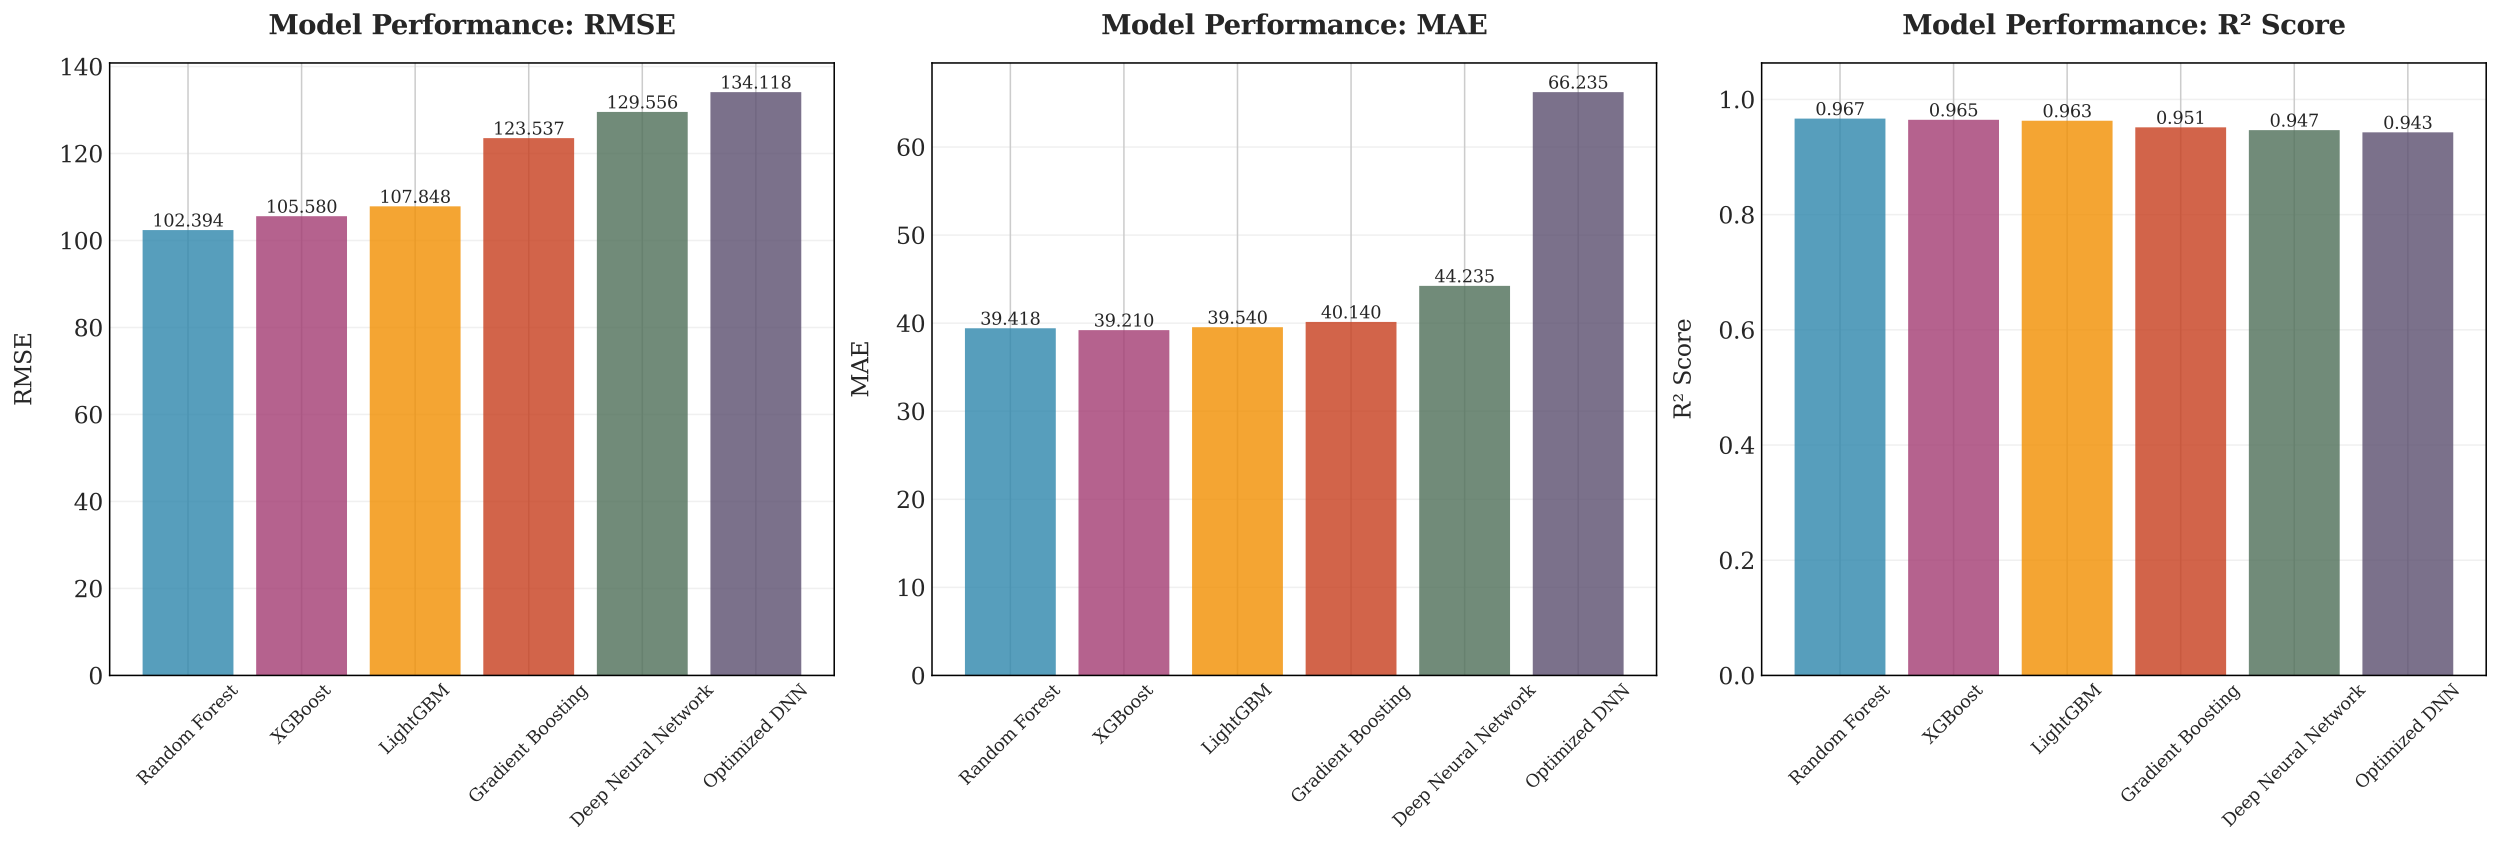 <?xml version="1.0" encoding="utf-8" standalone="no"?>
<!DOCTYPE svg PUBLIC "-//W3C//DTD SVG 1.1//EN"
  "http://www.w3.org/Graphics/SVG/1.1/DTD/svg11.dtd">
<svg xmlns:xlink="http://www.w3.org/1999/xlink" width="1304.4pt" height="440.4pt" viewBox="0 0 1304.4 440.4" xmlns="http://www.w3.org/2000/svg" version="1.1">
 <defs>
  <style type="text/css">*{stroke-linejoin: round; stroke-linecap: butt}</style>
 </defs>
 <g id="figure_1">
  <g id="patch_1">
   <path d="M 0 440.4 
L 1304.4 440.4 
L 1304.4 0 
L 0 0 
L 0 440.4 
z
" style="fill: none"/>
  </g>
  <g id="axes_1">
   <g id="patch_2">
    <path d="M 57.219 352.411 
L 435.259 352.411 
L 435.259 32.838 
L 57.219 32.838 
L 57.219 352.411 
z
" style="fill: none"/>
   </g>
   <g id="matplotlib.axis_1">
    <g id="xtick_1">
     <g id="line2d_1">
      <path d="M 98.104 352.411 
L 98.104 32.838 
" clip-path="url(#p410057e002)" style="fill: none; stroke: #cccccc; stroke-width: 0.8; stroke-linecap: round"/>
     </g>
     <g id="line2d_2"/>
     <g id="text_1">
      <!-- Random Forest -->
      <g style="fill: #262626" transform="translate(75.2 410.067) rotate(-45) scale(0.09 -0.09)">
       <defs>
        <path id="DejaVuSerif-52" d="M 3066 2316 
Q 3284 2256 3442 2114 
Q 3600 1972 3725 1716 
L 4403 331 
L 4972 331 
L 4972 0 
L 3872 0 
L 3144 1484 
Q 2934 1916 2759 2042 
Q 2584 2169 2278 2169 
L 1581 2169 
L 1581 331 
L 2241 331 
L 2241 0 
L 353 0 
L 353 331 
L 947 331 
L 947 4331 
L 353 4331 
L 353 4666 
L 2719 4666 
Q 3400 4666 3770 4341 
Q 4141 4016 4141 3419 
Q 4141 2938 3870 2661 
Q 3600 2384 3066 2316 
z
M 1581 2503 
L 2503 2503 
Q 2975 2503 3200 2726 
Q 3425 2950 3425 3419 
Q 3425 3888 3200 4109 
Q 2975 4331 2503 4331 
L 1581 4331 
L 1581 2503 
z
" transform="scale(0.016)"/>
        <path id="DejaVuSerif-61" d="M 2547 1044 
L 2547 1747 
L 1806 1747 
Q 1378 1747 1168 1562 
Q 959 1378 959 997 
Q 959 650 1171 447 
Q 1384 244 1747 244 
Q 2106 244 2326 466 
Q 2547 688 2547 1044 
z
M 3122 2075 
L 3122 331 
L 3634 331 
L 3634 0 
L 2547 0 
L 2547 359 
Q 2356 128 2106 18 
Q 1856 -91 1522 -91 
Q 969 -91 644 203 
Q 319 497 319 997 
Q 319 1513 691 1797 
Q 1063 2081 1741 2081 
L 2547 2081 
L 2547 2309 
Q 2547 2688 2317 2895 
Q 2088 3103 1672 3103 
Q 1328 3103 1125 2947 
Q 922 2791 872 2484 
L 575 2484 
L 575 3156 
Q 875 3284 1158 3348 
Q 1441 3413 1709 3413 
Q 2400 3413 2761 3070 
Q 3122 2728 3122 2075 
z
" transform="scale(0.016)"/>
        <path id="DejaVuSerif-6e" d="M 263 0 
L 263 331 
L 781 331 
L 781 2988 
L 231 2988 
L 231 3322 
L 1356 3322 
L 1356 2731 
Q 1516 3069 1770 3241 
Q 2025 3413 2363 3413 
Q 2913 3413 3172 3097 
Q 3431 2781 3431 2113 
L 3431 331 
L 3944 331 
L 3944 0 
L 2356 0 
L 2356 331 
L 2853 331 
L 2853 1931 
Q 2853 2541 2703 2767 
Q 2553 2994 2175 2994 
Q 1775 2994 1565 2701 
Q 1356 2409 1356 1850 
L 1356 331 
L 1856 331 
L 1856 0 
L 263 0 
z
" transform="scale(0.016)"/>
        <path id="DejaVuSerif-64" d="M 3359 331 
L 3909 331 
L 3909 0 
L 2784 0 
L 2784 519 
Q 2616 206 2355 57 
Q 2094 -91 1709 -91 
Q 1097 -91 708 395 
Q 319 881 319 1663 
Q 319 2444 706 2928 
Q 1094 3413 1709 3413 
Q 2094 3413 2355 3264 
Q 2616 3116 2784 2803 
L 2784 4531 
L 2241 4531 
L 2241 4863 
L 3359 4863 
L 3359 331 
z
M 2784 1497 
L 2784 1825 
Q 2784 2422 2554 2737 
Q 2325 3053 1888 3053 
Q 1444 3053 1217 2703 
Q 991 2353 991 1663 
Q 991 975 1217 622 
Q 1444 269 1888 269 
Q 2325 269 2554 583 
Q 2784 897 2784 1497 
z
" transform="scale(0.016)"/>
        <path id="DejaVuSerif-6f" d="M 1925 219 
Q 2388 219 2623 584 
Q 2859 950 2859 1663 
Q 2859 2375 2623 2739 
Q 2388 3103 1925 3103 
Q 1463 3103 1227 2739 
Q 991 2375 991 1663 
Q 991 950 1228 584 
Q 1466 219 1925 219 
z
M 1925 -91 
Q 1200 -91 759 389 
Q 319 869 319 1663 
Q 319 2456 758 2934 
Q 1197 3413 1925 3413 
Q 2653 3413 3092 2934 
Q 3531 2456 3531 1663 
Q 3531 869 3092 389 
Q 2653 -91 1925 -91 
z
" transform="scale(0.016)"/>
        <path id="DejaVuSerif-6d" d="M 3316 2675 
Q 3481 3041 3739 3227 
Q 3997 3413 4341 3413 
Q 4863 3413 5119 3089 
Q 5375 2766 5375 2113 
L 5375 331 
L 5894 331 
L 5894 0 
L 4300 0 
L 4300 331 
L 4800 331 
L 4800 2047 
Q 4800 2556 4650 2772 
Q 4500 2988 4153 2988 
Q 3769 2988 3567 2697 
Q 3366 2406 3366 1850 
L 3366 331 
L 3866 331 
L 3866 0 
L 2291 0 
L 2291 331 
L 2791 331 
L 2791 2069 
Q 2791 2566 2641 2777 
Q 2491 2988 2144 2988 
Q 1759 2988 1557 2697 
Q 1356 2406 1356 1850 
L 1356 331 
L 1856 331 
L 1856 0 
L 263 0 
L 263 331 
L 781 331 
L 781 2994 
L 231 2994 
L 231 3322 
L 1356 3322 
L 1356 2731 
Q 1516 3063 1762 3238 
Q 2009 3413 2322 3413 
Q 2709 3413 2968 3220 
Q 3228 3028 3316 2675 
z
" transform="scale(0.016)"/>
        <path id="DejaVuSerif-20" transform="scale(0.016)"/>
        <path id="DejaVuSerif-46" d="M 353 0 
L 353 331 
L 947 331 
L 947 4331 
L 353 4331 
L 353 4666 
L 4172 4666 
L 4172 3628 
L 3788 3628 
L 3788 4281 
L 1581 4281 
L 1581 2719 
L 3175 2719 
L 3175 3303 
L 3559 3303 
L 3559 1753 
L 3175 1753 
L 3175 2338 
L 1581 2338 
L 1581 331 
L 2328 331 
L 2328 0 
L 353 0 
z
" transform="scale(0.016)"/>
        <path id="DejaVuSerif-72" d="M 3059 3328 
L 3059 2497 
L 2728 2497 
Q 2713 2744 2591 2866 
Q 2469 2988 2234 2988 
Q 1809 2988 1582 2694 
Q 1356 2400 1356 1850 
L 1356 331 
L 2022 331 
L 2022 0 
L 263 0 
L 263 331 
L 781 331 
L 781 2994 
L 231 2994 
L 231 3322 
L 1356 3322 
L 1356 2731 
Q 1525 3078 1790 3245 
Q 2056 3413 2438 3413 
Q 2578 3413 2733 3391 
Q 2888 3369 3059 3328 
z
" transform="scale(0.016)"/>
        <path id="DejaVuSerif-65" d="M 3469 1600 
L 991 1600 
L 991 1575 
Q 991 903 1244 561 
Q 1497 219 1991 219 
Q 2369 219 2611 417 
Q 2853 616 2950 1006 
L 3413 1006 
Q 3275 459 2904 184 
Q 2534 -91 1931 -91 
Q 1203 -91 761 389 
Q 319 869 319 1663 
Q 319 2450 753 2931 
Q 1188 3413 1894 3413 
Q 2647 3413 3050 2948 
Q 3453 2484 3469 1600 
z
M 2791 1931 
Q 2772 2513 2545 2808 
Q 2319 3103 1894 3103 
Q 1497 3103 1269 2806 
Q 1041 2509 991 1931 
L 2791 1931 
z
" transform="scale(0.016)"/>
        <path id="DejaVuSerif-73" d="M 359 184 
L 359 959 
L 691 959 
Q 703 588 923 403 
Q 1144 219 1575 219 
Q 1963 219 2166 364 
Q 2369 509 2369 788 
Q 2369 1006 2220 1140 
Q 2072 1275 1594 1428 
L 1178 1569 
Q 750 1706 558 1912 
Q 366 2119 366 2438 
Q 366 2894 700 3153 
Q 1034 3413 1625 3413 
Q 1888 3413 2178 3344 
Q 2469 3275 2778 3144 
L 2778 2419 
L 2447 2419 
Q 2434 2741 2221 2922 
Q 2009 3103 1644 3103 
Q 1281 3103 1095 2975 
Q 909 2847 909 2591 
Q 909 2381 1050 2254 
Q 1191 2128 1613 1997 
L 2069 1856 
Q 2541 1709 2748 1489 
Q 2956 1269 2956 922 
Q 2956 450 2595 179 
Q 2234 -91 1600 -91 
Q 1278 -91 972 -22 
Q 666 47 359 184 
z
" transform="scale(0.016)"/>
        <path id="DejaVuSerif-74" d="M 691 2988 
L 184 2988 
L 184 3322 
L 691 3322 
L 691 4353 
L 1269 4353 
L 1269 3322 
L 2350 3322 
L 2350 2988 
L 1269 2988 
L 1269 878 
Q 1269 456 1350 337 
Q 1431 219 1650 219 
Q 1875 219 1978 351 
Q 2081 484 2088 781 
L 2522 781 
Q 2497 328 2275 118 
Q 2053 -91 1600 -91 
Q 1103 -91 897 129 
Q 691 350 691 878 
L 691 2988 
z
" transform="scale(0.016)"/>
       </defs>
       <use xlink:href="#DejaVuSerif-52"/>
       <use xlink:href="#DejaVuSerif-61" transform="translate(77.543 0)"/>
       <use xlink:href="#DejaVuSerif-6e" transform="translate(137.162 0)"/>
       <use xlink:href="#DejaVuSerif-64" transform="translate(201.566 0)"/>
       <use xlink:href="#DejaVuSerif-6f" transform="translate(265.58 0)"/>
       <use xlink:href="#DejaVuSerif-6d" transform="translate(325.785 0)"/>
       <use xlink:href="#DejaVuSerif-20" transform="translate(420.609 0)"/>
       <use xlink:href="#DejaVuSerif-46" transform="translate(452.396 0)"/>
       <use xlink:href="#DejaVuSerif-6f" transform="translate(516.281 0)"/>
       <use xlink:href="#DejaVuSerif-72" transform="translate(576.486 0)"/>
       <use xlink:href="#DejaVuSerif-65" transform="translate(624.289 0)"/>
       <use xlink:href="#DejaVuSerif-73" transform="translate(683.469 0)"/>
       <use xlink:href="#DejaVuSerif-74" transform="translate(734.787 0)"/>
      </g>
     </g>
    </g>
    <g id="xtick_2">
     <g id="line2d_3">
      <path d="M 157.358 352.411 
L 157.358 32.838 
" clip-path="url(#p410057e002)" style="fill: none; stroke: #cccccc; stroke-width: 0.8; stroke-linecap: round"/>
     </g>
     <g id="line2d_4"/>
     <g id="text_2">
      <!-- XGBoost -->
      <g style="fill: #262626" transform="translate(145.226 388.524) rotate(-45) scale(0.09 -0.09)">
       <defs>
        <path id="DejaVuSerif-58" d="M 2119 1997 
L 978 331 
L 1581 331 
L 1581 0 
L 38 0 
L 38 331 
L 575 331 
L 1919 2291 
L 556 4331 
L 56 4331 
L 56 4666 
L 1906 4666 
L 1906 4331 
L 1356 4331 
L 2356 2828 
L 3384 4331 
L 2784 4331 
L 2784 4666 
L 4313 4666 
L 4313 4331 
L 3788 4331 
L 2553 2534 
L 4025 331 
L 4525 331 
L 4525 0 
L 2675 0 
L 2675 331 
L 3231 331 
L 2119 1997 
z
" transform="scale(0.016)"/>
        <path id="DejaVuSerif-47" d="M 4097 3272 
Q 3988 3856 3641 4136 
Q 3294 4416 2675 4416 
Q 1869 4416 1472 3897 
Q 1075 3378 1075 2328 
Q 1075 1300 1484 772 
Q 1894 244 2688 244 
Q 3041 244 3362 331 
Q 3684 419 3975 594 
L 3975 1797 
L 3097 1797 
L 3097 2131 
L 4609 2131 
L 4609 391 
Q 4194 150 3714 29 
Q 3234 -91 2688 -91 
Q 1631 -91 995 570 
Q 359 1231 359 2328 
Q 359 3434 996 4092 
Q 1634 4750 2713 4750 
Q 3113 4750 3539 4658 
Q 3966 4566 4447 4378 
L 4447 3272 
L 4097 3272 
z
" transform="scale(0.016)"/>
        <path id="DejaVuSerif-42" d="M 1581 331 
L 2516 331 
Q 3078 331 3337 575 
Q 3597 819 3597 1350 
Q 3597 1878 3339 2120 
Q 3081 2363 2516 2363 
L 1581 2363 
L 1581 331 
z
M 1581 2694 
L 2375 2694 
Q 2888 2694 3123 2891 
Q 3359 3088 3359 3513 
Q 3359 3941 3123 4136 
Q 2888 4331 2375 4331 
L 1581 4331 
L 1581 2694 
z
M 353 0 
L 353 331 
L 947 331 
L 947 4331 
L 353 4331 
L 353 4666 
L 2656 4666 
Q 3363 4666 3720 4377 
Q 4078 4088 4078 3513 
Q 4078 3097 3829 2850 
Q 3581 2603 3103 2547 
Q 3697 2472 4005 2167 
Q 4313 1863 4313 1350 
Q 4313 656 3875 328 
Q 3438 0 2509 0 
L 353 0 
z
" transform="scale(0.016)"/>
       </defs>
       <use xlink:href="#DejaVuSerif-58"/>
       <use xlink:href="#DejaVuSerif-47" transform="translate(71.191 0)"/>
       <use xlink:href="#DejaVuSerif-42" transform="translate(151.074 0)"/>
       <use xlink:href="#DejaVuSerif-6f" transform="translate(224.561 0)"/>
       <use xlink:href="#DejaVuSerif-6f" transform="translate(284.766 0)"/>
       <use xlink:href="#DejaVuSerif-73" transform="translate(344.971 0)"/>
       <use xlink:href="#DejaVuSerif-74" transform="translate(396.289 0)"/>
      </g>
     </g>
    </g>
    <g id="xtick_3">
     <g id="line2d_5">
      <path d="M 216.612 352.411 
L 216.612 32.838 
" clip-path="url(#p410057e002)" style="fill: none; stroke: #cccccc; stroke-width: 0.8; stroke-linecap: round"/>
     </g>
     <g id="line2d_6"/>
     <g id="text_3">
      <!-- LightGBM -->
      <g style="fill: #262626" transform="translate(201.688 394.015) rotate(-45) scale(0.09 -0.09)">
       <defs>
        <path id="DejaVuSerif-4c" d="M 353 0 
L 353 331 
L 947 331 
L 947 4331 
L 353 4331 
L 353 4666 
L 2175 4666 
L 2175 4331 
L 1581 4331 
L 1581 384 
L 3713 384 
L 3713 1166 
L 4097 1166 
L 4097 0 
L 353 0 
z
" transform="scale(0.016)"/>
        <path id="DejaVuSerif-69" d="M 622 4353 
Q 622 4497 726 4603 
Q 831 4709 978 4709 
Q 1122 4709 1226 4603 
Q 1331 4497 1331 4353 
Q 1331 4206 1228 4103 
Q 1125 4000 978 4000 
Q 831 4000 726 4103 
Q 622 4206 622 4353 
z
M 1356 331 
L 1900 331 
L 1900 0 
L 231 0 
L 231 331 
L 781 331 
L 781 2988 
L 231 2988 
L 231 3322 
L 1356 3322 
L 1356 331 
z
" transform="scale(0.016)"/>
        <path id="DejaVuSerif-67" d="M 3359 2988 
L 3359 72 
Q 3359 -644 2965 -1033 
Q 2572 -1422 1844 -1422 
Q 1516 -1422 1216 -1362 
Q 916 -1303 641 -1184 
L 641 -488 
L 941 -488 
Q 997 -813 1206 -963 
Q 1416 -1113 1806 -1113 
Q 2313 -1113 2548 -827 
Q 2784 -541 2784 72 
L 2784 519 
Q 2616 206 2355 57 
Q 2094 -91 1709 -91 
Q 1097 -91 708 395 
Q 319 881 319 1663 
Q 319 2444 706 2928 
Q 1094 3413 1709 3413 
Q 2094 3413 2355 3264 
Q 2616 3116 2784 2803 
L 2784 3322 
L 3909 3322 
L 3909 2988 
L 3359 2988 
z
M 2784 1825 
Q 2784 2422 2554 2737 
Q 2325 3053 1888 3053 
Q 1444 3053 1217 2703 
Q 991 2353 991 1663 
Q 991 975 1217 622 
Q 1444 269 1888 269 
Q 2325 269 2554 583 
Q 2784 897 2784 1497 
L 2784 1825 
z
" transform="scale(0.016)"/>
        <path id="DejaVuSerif-68" d="M 263 0 
L 263 331 
L 781 331 
L 781 4531 
L 231 4531 
L 231 4863 
L 1356 4863 
L 1356 2731 
Q 1516 3069 1770 3241 
Q 2025 3413 2363 3413 
Q 2913 3413 3172 3097 
Q 3431 2781 3431 2113 
L 3431 331 
L 3944 331 
L 3944 0 
L 2356 0 
L 2356 331 
L 2853 331 
L 2853 1931 
Q 2853 2541 2704 2764 
Q 2556 2988 2175 2988 
Q 1775 2988 1565 2697 
Q 1356 2406 1356 1850 
L 1356 331 
L 1856 331 
L 1856 0 
L 263 0 
z
" transform="scale(0.016)"/>
        <path id="DejaVuSerif-4d" d="M 353 0 
L 353 331 
L 947 331 
L 947 4331 
L 319 4331 
L 319 4666 
L 1678 4666 
L 3316 1344 
L 4953 4666 
L 6228 4666 
L 6228 4331 
L 5606 4331 
L 5606 331 
L 6203 331 
L 6203 0 
L 4378 0 
L 4378 331 
L 4972 331 
L 4972 3938 
L 3372 684 
L 2931 684 
L 1331 3938 
L 1331 331 
L 1925 331 
L 1925 0 
L 353 0 
z
" transform="scale(0.016)"/>
       </defs>
       <use xlink:href="#DejaVuSerif-4c"/>
       <use xlink:href="#DejaVuSerif-69" transform="translate(66.406 0)"/>
       <use xlink:href="#DejaVuSerif-67" transform="translate(98.389 0)"/>
       <use xlink:href="#DejaVuSerif-68" transform="translate(162.402 0)"/>
       <use xlink:href="#DejaVuSerif-74" transform="translate(226.807 0)"/>
       <use xlink:href="#DejaVuSerif-47" transform="translate(266.992 0)"/>
       <use xlink:href="#DejaVuSerif-42" transform="translate(346.875 0)"/>
       <use xlink:href="#DejaVuSerif-4d" transform="translate(420.361 0)"/>
      </g>
     </g>
    </g>
    <g id="xtick_4">
     <g id="line2d_7">
      <path d="M 275.866 352.411 
L 275.866 32.838 
" clip-path="url(#p410057e002)" style="fill: none; stroke: #cccccc; stroke-width: 0.8; stroke-linecap: round"/>
     </g>
     <g id="line2d_8"/>
     <g id="text_4">
      <!-- Gradient Boosting -->
      <g style="fill: #262626" transform="translate(248.154 419.593) rotate(-45) scale(0.09 -0.09)">
       <use xlink:href="#DejaVuSerif-47"/>
       <use xlink:href="#DejaVuSerif-72" transform="translate(79.883 0)"/>
       <use xlink:href="#DejaVuSerif-61" transform="translate(127.686 0)"/>
       <use xlink:href="#DejaVuSerif-64" transform="translate(187.305 0)"/>
       <use xlink:href="#DejaVuSerif-69" transform="translate(251.318 0)"/>
       <use xlink:href="#DejaVuSerif-65" transform="translate(283.301 0)"/>
       <use xlink:href="#DejaVuSerif-6e" transform="translate(342.48 0)"/>
       <use xlink:href="#DejaVuSerif-74" transform="translate(406.885 0)"/>
       <use xlink:href="#DejaVuSerif-20" transform="translate(447.07 0)"/>
       <use xlink:href="#DejaVuSerif-42" transform="translate(478.857 0)"/>
       <use xlink:href="#DejaVuSerif-6f" transform="translate(552.344 0)"/>
       <use xlink:href="#DejaVuSerif-6f" transform="translate(612.549 0)"/>
       <use xlink:href="#DejaVuSerif-73" transform="translate(672.754 0)"/>
       <use xlink:href="#DejaVuSerif-74" transform="translate(724.072 0)"/>
       <use xlink:href="#DejaVuSerif-69" transform="translate(764.258 0)"/>
       <use xlink:href="#DejaVuSerif-6e" transform="translate(796.24 0)"/>
       <use xlink:href="#DejaVuSerif-67" transform="translate(860.645 0)"/>
      </g>
     </g>
    </g>
    <g id="xtick_5">
     <g id="line2d_9">
      <path d="M 335.12 352.411 
L 335.12 32.838 
" clip-path="url(#p410057e002)" style="fill: none; stroke: #cccccc; stroke-width: 0.8; stroke-linecap: round"/>
     </g>
     <g id="line2d_10"/>
     <g id="text_5">
      <!-- Deep Neural Network -->
      <g style="fill: #262626" transform="translate(301.311 431.876) rotate(-45) scale(0.09 -0.09)">
       <defs>
        <path id="DejaVuSerif-44" d="M 1581 331 
L 2163 331 
Q 3072 331 3558 850 
Q 4044 1369 4044 2338 
Q 4044 3306 3559 3818 
Q 3075 4331 2163 4331 
L 1581 4331 
L 1581 331 
z
M 353 0 
L 353 331 
L 947 331 
L 947 4331 
L 353 4331 
L 353 4666 
L 2209 4666 
Q 3416 4666 4089 4050 
Q 4763 3434 4763 2338 
Q 4763 1238 4088 619 
Q 3413 0 2209 0 
L 353 0 
z
" transform="scale(0.016)"/>
        <path id="DejaVuSerif-70" d="M 1313 1825 
L 1313 1497 
Q 1313 897 1542 583 
Q 1772 269 2209 269 
Q 2650 269 2876 622 
Q 3103 975 3103 1663 
Q 3103 2353 2876 2703 
Q 2650 3053 2209 3053 
Q 1772 3053 1542 2737 
Q 1313 2422 1313 1825 
z
M 738 2988 
L 184 2988 
L 184 3322 
L 1313 3322 
L 1313 2803 
Q 1481 3116 1742 3264 
Q 2003 3413 2388 3413 
Q 3000 3413 3387 2928 
Q 3775 2444 3775 1663 
Q 3775 881 3387 395 
Q 3000 -91 2388 -91 
Q 2003 -91 1742 57 
Q 1481 206 1313 519 
L 1313 -997 
L 1856 -997 
L 1856 -1331 
L 184 -1331 
L 184 -997 
L 738 -997 
L 738 2988 
z
" transform="scale(0.016)"/>
        <path id="DejaVuSerif-4e" d="M 313 0 
L 313 331 
L 941 331 
L 941 4331 
L 313 4331 
L 313 4666 
L 1509 4666 
L 4306 984 
L 4306 4331 
L 3681 4331 
L 3681 4666 
L 5319 4666 
L 5319 4331 
L 4691 4331 
L 4691 -91 
L 4313 -91 
L 1325 3841 
L 1325 331 
L 1953 331 
L 1953 0 
L 313 0 
z
" transform="scale(0.016)"/>
        <path id="DejaVuSerif-75" d="M 2266 3322 
L 3341 3322 
L 3341 331 
L 3884 331 
L 3884 0 
L 2766 0 
L 2766 588 
Q 2606 256 2353 82 
Q 2100 -91 1766 -91 
Q 1213 -91 952 223 
Q 691 538 691 1209 
L 691 2988 
L 172 2988 
L 172 3322 
L 1269 3322 
L 1269 1388 
Q 1269 781 1417 556 
Q 1566 331 1947 331 
Q 2347 331 2556 625 
Q 2766 919 2766 1478 
L 2766 2988 
L 2266 2988 
L 2266 3322 
z
" transform="scale(0.016)"/>
        <path id="DejaVuSerif-6c" d="M 1313 331 
L 1856 331 
L 1856 0 
L 184 0 
L 184 331 
L 738 331 
L 738 4531 
L 184 4531 
L 184 4863 
L 1313 4863 
L 1313 331 
z
" transform="scale(0.016)"/>
        <path id="DejaVuSerif-77" d="M 3072 3322 
L 3922 728 
L 4672 2988 
L 4191 2988 
L 4191 3322 
L 5394 3322 
L 5394 2988 
L 5025 2988 
L 4038 0 
L 3559 0 
L 2741 2484 
L 1919 0 
L 1459 0 
L 475 2988 
L 103 2988 
L 103 3322 
L 1606 3322 
L 1606 2988 
L 1069 2988 
L 1813 728 
L 2669 3322 
L 3072 3322 
z
" transform="scale(0.016)"/>
        <path id="DejaVuSerif-6b" d="M 1831 0 
L 219 0 
L 219 331 
L 738 331 
L 738 4531 
L 184 4531 
L 184 4863 
L 1313 4863 
L 1313 1697 
L 2713 2988 
L 2234 2988 
L 2234 3322 
L 3738 3322 
L 3738 2988 
L 3169 2988 
L 2181 2075 
L 3444 331 
L 3922 331 
L 3922 0 
L 2284 0 
L 2284 331 
L 2759 331 
L 1766 1697 
L 1313 1275 
L 1313 331 
L 1831 331 
L 1831 0 
z
" transform="scale(0.016)"/>
       </defs>
       <use xlink:href="#DejaVuSerif-44"/>
       <use xlink:href="#DejaVuSerif-65" transform="translate(80.176 0)"/>
       <use xlink:href="#DejaVuSerif-65" transform="translate(139.355 0)"/>
       <use xlink:href="#DejaVuSerif-70" transform="translate(198.535 0)"/>
       <use xlink:href="#DejaVuSerif-20" transform="translate(262.549 0)"/>
       <use xlink:href="#DejaVuSerif-4e" transform="translate(294.336 0)"/>
       <use xlink:href="#DejaVuSerif-65" transform="translate(381.836 0)"/>
       <use xlink:href="#DejaVuSerif-75" transform="translate(441.016 0)"/>
       <use xlink:href="#DejaVuSerif-72" transform="translate(505.42 0)"/>
       <use xlink:href="#DejaVuSerif-61" transform="translate(553.223 0)"/>
       <use xlink:href="#DejaVuSerif-6c" transform="translate(612.842 0)"/>
       <use xlink:href="#DejaVuSerif-20" transform="translate(644.824 0)"/>
       <use xlink:href="#DejaVuSerif-4e" transform="translate(676.611 0)"/>
       <use xlink:href="#DejaVuSerif-65" transform="translate(764.111 0)"/>
       <use xlink:href="#DejaVuSerif-74" transform="translate(823.291 0)"/>
       <use xlink:href="#DejaVuSerif-77" transform="translate(863.477 0)"/>
       <use xlink:href="#DejaVuSerif-6f" transform="translate(949.072 0)"/>
       <use xlink:href="#DejaVuSerif-72" transform="translate(1009.277 0)"/>
       <use xlink:href="#DejaVuSerif-6b" transform="translate(1057.08 0)"/>
      </g>
     </g>
    </g>
    <g id="xtick_6">
     <g id="line2d_11">
      <path d="M 394.373 352.411 
L 394.373 32.838 
" clip-path="url(#p410057e002)" style="fill: none; stroke: #cccccc; stroke-width: 0.8; stroke-linecap: round"/>
     </g>
     <g id="line2d_12"/>
     <g id="text_6">
      <!-- Optimized DNN -->
      <g style="fill: #262626" transform="translate(370.425 412.157) rotate(-45) scale(0.09 -0.09)">
       <defs>
        <path id="DejaVuSerif-4f" d="M 2625 244 
Q 3391 244 3781 770 
Q 4172 1297 4172 2328 
Q 4172 3363 3781 3889 
Q 3391 4416 2625 4416 
Q 1856 4416 1465 3889 
Q 1075 3363 1075 2328 
Q 1075 1297 1465 770 
Q 1856 244 2625 244 
z
M 2625 -91 
Q 2150 -91 1751 65 
Q 1353 222 1050 525 
Q 700 875 529 1319 
Q 359 1763 359 2328 
Q 359 2894 529 3339 
Q 700 3784 1050 4134 
Q 1356 4441 1750 4595 
Q 2144 4750 2625 4750 
Q 3641 4750 4266 4084 
Q 4891 3419 4891 2328 
Q 4891 1769 4719 1320 
Q 4547 872 4197 525 
Q 3891 219 3497 64 
Q 3103 -91 2625 -91 
z
" transform="scale(0.016)"/>
        <path id="DejaVuSerif-7a" d="M 256 0 
L 256 269 
L 2338 2988 
L 691 2988 
L 691 2413 
L 359 2413 
L 359 3322 
L 3078 3322 
L 3078 3053 
L 997 331 
L 2803 331 
L 2803 934 
L 3138 934 
L 3138 0 
L 256 0 
z
" transform="scale(0.016)"/>
       </defs>
       <use xlink:href="#DejaVuSerif-4f"/>
       <use xlink:href="#DejaVuSerif-70" transform="translate(81.982 0)"/>
       <use xlink:href="#DejaVuSerif-74" transform="translate(145.996 0)"/>
       <use xlink:href="#DejaVuSerif-69" transform="translate(186.182 0)"/>
       <use xlink:href="#DejaVuSerif-6d" transform="translate(218.164 0)"/>
       <use xlink:href="#DejaVuSerif-69" transform="translate(312.988 0)"/>
       <use xlink:href="#DejaVuSerif-7a" transform="translate(344.971 0)"/>
       <use xlink:href="#DejaVuSerif-65" transform="translate(397.656 0)"/>
       <use xlink:href="#DejaVuSerif-64" transform="translate(456.836 0)"/>
       <use xlink:href="#DejaVuSerif-20" transform="translate(520.85 0)"/>
       <use xlink:href="#DejaVuSerif-44" transform="translate(552.637 0)"/>
       <use xlink:href="#DejaVuSerif-4e" transform="translate(632.812 0)"/>
       <use xlink:href="#DejaVuSerif-4e" transform="translate(720.312 0)"/>
      </g>
     </g>
    </g>
   </g>
   <g id="matplotlib.axis_2">
    <g id="ytick_1">
     <g id="line2d_13">
      <path d="M 57.219 352.411 
L 435.259 352.411 
" clip-path="url(#p410057e002)" style="fill: none; stroke: #cccccc; stroke-opacity: 0.3; stroke-width: 0.8; stroke-linecap: round"/>
     </g>
     <g id="line2d_14"/>
     <g id="text_7">
      <!-- 0 -->
      <g style="fill: #262626" transform="translate(46.084 356.97) scale(0.12 -0.12)">
       <defs>
        <path id="DejaVuSerif-30" d="M 2034 219 
Q 2513 219 2750 744 
Q 2988 1269 2988 2328 
Q 2988 3391 2750 3916 
Q 2513 4441 2034 4441 
Q 1556 4441 1318 3916 
Q 1081 3391 1081 2328 
Q 1081 1269 1318 744 
Q 1556 219 2034 219 
z
M 2034 -91 
Q 1275 -91 848 546 
Q 422 1184 422 2328 
Q 422 3475 848 4112 
Q 1275 4750 2034 4750 
Q 2797 4750 3222 4112 
Q 3647 3475 3647 2328 
Q 3647 1184 3222 546 
Q 2797 -91 2034 -91 
z
" transform="scale(0.016)"/>
       </defs>
       <use xlink:href="#DejaVuSerif-30"/>
      </g>
     </g>
    </g>
    <g id="ytick_2">
     <g id="line2d_15">
      <path d="M 57.219 307.025 
L 435.259 307.025 
" clip-path="url(#p410057e002)" style="fill: none; stroke: #cccccc; stroke-opacity: 0.3; stroke-width: 0.8; stroke-linecap: round"/>
     </g>
     <g id="line2d_16"/>
     <g id="text_8">
      <!-- 20 -->
      <g style="fill: #262626" transform="translate(38.449 311.584) scale(0.12 -0.12)">
       <defs>
        <path id="DejaVuSerif-32" d="M 819 3553 
L 469 3553 
L 469 4384 
Q 803 4563 1142 4656 
Q 1481 4750 1806 4750 
Q 2534 4750 2956 4397 
Q 3378 4044 3378 3438 
Q 3378 2753 2422 1800 
Q 2347 1728 2309 1691 
L 1131 513 
L 3078 513 
L 3078 1088 
L 3444 1088 
L 3444 0 
L 434 0 
L 434 341 
L 1850 1753 
Q 2319 2222 2519 2614 
Q 2719 3006 2719 3438 
Q 2719 3909 2473 4175 
Q 2228 4441 1797 4441 
Q 1350 4441 1106 4219 
Q 863 3997 819 3553 
z
" transform="scale(0.016)"/>
       </defs>
       <use xlink:href="#DejaVuSerif-32"/>
       <use xlink:href="#DejaVuSerif-30" transform="translate(63.623 0)"/>
      </g>
     </g>
    </g>
    <g id="ytick_3">
     <g id="line2d_17">
      <path d="M 57.219 261.639 
L 435.259 261.639 
" clip-path="url(#p410057e002)" style="fill: none; stroke: #cccccc; stroke-opacity: 0.3; stroke-width: 0.8; stroke-linecap: round"/>
     </g>
     <g id="line2d_18"/>
     <g id="text_9">
      <!-- 40 -->
      <g style="fill: #262626" transform="translate(38.449 266.198) scale(0.12 -0.12)">
       <defs>
        <path id="DejaVuSerif-34" d="M 2234 1581 
L 2234 4063 
L 641 1581 
L 2234 1581 
z
M 3609 0 
L 1484 0 
L 1484 331 
L 2234 331 
L 2234 1247 
L 197 1247 
L 197 1588 
L 2241 4750 
L 2859 4750 
L 2859 1581 
L 3750 1581 
L 3750 1247 
L 2859 1247 
L 2859 331 
L 3609 331 
L 3609 0 
z
" transform="scale(0.016)"/>
       </defs>
       <use xlink:href="#DejaVuSerif-34"/>
       <use xlink:href="#DejaVuSerif-30" transform="translate(63.623 0)"/>
      </g>
     </g>
    </g>
    <g id="ytick_4">
     <g id="line2d_19">
      <path d="M 57.219 216.252 
L 435.259 216.252 
" clip-path="url(#p410057e002)" style="fill: none; stroke: #cccccc; stroke-opacity: 0.3; stroke-width: 0.8; stroke-linecap: round"/>
     </g>
     <g id="line2d_20"/>
     <g id="text_10">
      <!-- 60 -->
      <g style="fill: #262626" transform="translate(38.449 220.811) scale(0.12 -0.12)">
       <defs>
        <path id="DejaVuSerif-36" d="M 2094 219 
Q 2534 219 2771 542 
Q 3009 866 3009 1472 
Q 3009 2078 2771 2401 
Q 2534 2725 2094 2725 
Q 1647 2725 1412 2412 
Q 1178 2100 1178 1509 
Q 1178 888 1415 553 
Q 1653 219 2094 219 
z
M 1075 2569 
Q 1288 2803 1556 2918 
Q 1825 3034 2163 3034 
Q 2859 3034 3264 2615 
Q 3669 2197 3669 1472 
Q 3669 763 3233 336 
Q 2797 -91 2069 -91 
Q 1278 -91 853 498 
Q 428 1088 428 2181 
Q 428 3406 931 4078 
Q 1434 4750 2350 4750 
Q 2597 4750 2869 4703 
Q 3141 4656 3425 4563 
L 3425 3794 
L 3072 3794 
Q 3034 4109 2831 4275 
Q 2628 4441 2284 4441 
Q 1678 4441 1381 3981 
Q 1084 3522 1075 2569 
z
" transform="scale(0.016)"/>
       </defs>
       <use xlink:href="#DejaVuSerif-36"/>
       <use xlink:href="#DejaVuSerif-30" transform="translate(63.623 0)"/>
      </g>
     </g>
    </g>
    <g id="ytick_5">
     <g id="line2d_21">
      <path d="M 57.219 170.866 
L 435.259 170.866 
" clip-path="url(#p410057e002)" style="fill: none; stroke: #cccccc; stroke-opacity: 0.3; stroke-width: 0.8; stroke-linecap: round"/>
     </g>
     <g id="line2d_22"/>
     <g id="text_11">
      <!-- 80 -->
      <g style="fill: #262626" transform="translate(38.449 175.425) scale(0.12 -0.12)">
       <defs>
        <path id="DejaVuSerif-38" d="M 2981 1275 
Q 2981 1775 2732 2051 
Q 2484 2328 2034 2328 
Q 1584 2328 1336 2051 
Q 1088 1775 1088 1275 
Q 1088 772 1336 495 
Q 1584 219 2034 219 
Q 2484 219 2732 495 
Q 2981 772 2981 1275 
z
M 2853 3541 
Q 2853 3966 2637 4203 
Q 2422 4441 2034 4441 
Q 1650 4441 1433 4203 
Q 1216 3966 1216 3541 
Q 1216 3113 1433 2875 
Q 1650 2638 2034 2638 
Q 2422 2638 2637 2875 
Q 2853 3113 2853 3541 
z
M 2516 2484 
Q 3047 2413 3344 2092 
Q 3641 1772 3641 1275 
Q 3641 619 3225 264 
Q 2809 -91 2034 -91 
Q 1263 -91 845 264 
Q 428 619 428 1275 
Q 428 1772 725 2092 
Q 1022 2413 1556 2484 
Q 1084 2569 832 2842 
Q 581 3116 581 3541 
Q 581 4103 968 4426 
Q 1356 4750 2034 4750 
Q 2713 4750 3100 4426 
Q 3488 4103 3488 3541 
Q 3488 3116 3236 2842 
Q 2984 2569 2516 2484 
z
" transform="scale(0.016)"/>
       </defs>
       <use xlink:href="#DejaVuSerif-38"/>
       <use xlink:href="#DejaVuSerif-30" transform="translate(63.623 0)"/>
      </g>
     </g>
    </g>
    <g id="ytick_6">
     <g id="line2d_23">
      <path d="M 57.219 125.48 
L 435.259 125.48 
" clip-path="url(#p410057e002)" style="fill: none; stroke: #cccccc; stroke-opacity: 0.3; stroke-width: 0.8; stroke-linecap: round"/>
     </g>
     <g id="line2d_24"/>
     <g id="text_12">
      <!-- 100 -->
      <g style="fill: #262626" transform="translate(30.814 130.039) scale(0.12 -0.12)">
       <defs>
        <path id="DejaVuSerif-31" d="M 909 0 
L 909 331 
L 1722 331 
L 1722 4213 
L 781 3603 
L 781 4013 
L 1919 4750 
L 2350 4750 
L 2350 331 
L 3163 331 
L 3163 0 
L 909 0 
z
" transform="scale(0.016)"/>
       </defs>
       <use xlink:href="#DejaVuSerif-31"/>
       <use xlink:href="#DejaVuSerif-30" transform="translate(63.623 0)"/>
       <use xlink:href="#DejaVuSerif-30" transform="translate(127.246 0)"/>
      </g>
     </g>
    </g>
    <g id="ytick_7">
     <g id="line2d_25">
      <path d="M 57.219 80.093 
L 435.259 80.093 
" clip-path="url(#p410057e002)" style="fill: none; stroke: #cccccc; stroke-opacity: 0.3; stroke-width: 0.8; stroke-linecap: round"/>
     </g>
     <g id="line2d_26"/>
     <g id="text_13">
      <!-- 120 -->
      <g style="fill: #262626" transform="translate(30.814 84.652) scale(0.12 -0.12)">
       <use xlink:href="#DejaVuSerif-31"/>
       <use xlink:href="#DejaVuSerif-32" transform="translate(63.623 0)"/>
       <use xlink:href="#DejaVuSerif-30" transform="translate(127.246 0)"/>
      </g>
     </g>
    </g>
    <g id="ytick_8">
     <g id="line2d_27">
      <path d="M 57.219 34.707 
L 435.259 34.707 
" clip-path="url(#p410057e002)" style="fill: none; stroke: #cccccc; stroke-opacity: 0.3; stroke-width: 0.8; stroke-linecap: round"/>
     </g>
     <g id="line2d_28"/>
     <g id="text_14">
      <!-- 140 -->
      <g style="fill: #262626" transform="translate(30.814 39.266) scale(0.12 -0.12)">
       <use xlink:href="#DejaVuSerif-31"/>
       <use xlink:href="#DejaVuSerif-34" transform="translate(63.623 0)"/>
       <use xlink:href="#DejaVuSerif-30" transform="translate(127.246 0)"/>
      </g>
     </g>
    </g>
    <g id="text_15">
     <!-- RMSE -->
     <g style="fill: #262626" transform="translate(16.318 211.776) rotate(-90) scale(0.12 -0.12)">
      <defs>
       <path id="DejaVuSerif-53" d="M 594 225 
L 594 1288 
L 953 1284 
Q 969 753 1261 498 
Q 1553 244 2150 244 
Q 2706 244 2998 464 
Q 3291 684 3291 1106 
Q 3291 1444 3114 1625 
Q 2938 1806 2369 1978 
L 1753 2163 
Q 1084 2366 811 2669 
Q 538 2972 538 3500 
Q 538 4094 959 4422 
Q 1381 4750 2144 4750 
Q 2469 4750 2856 4679 
Q 3244 4609 3681 4475 
L 3681 3481 
L 3328 3481 
Q 3275 3975 2998 4195 
Q 2722 4416 2156 4416 
Q 1663 4416 1405 4214 
Q 1147 4013 1147 3628 
Q 1147 3294 1340 3103 
Q 1534 2913 2163 2725 
L 2741 2553 
Q 3375 2363 3645 2067 
Q 3916 1772 3916 1275 
Q 3916 597 3481 253 
Q 3047 -91 2188 -91 
Q 1803 -91 1404 -12 
Q 1006 66 594 225 
z
" transform="scale(0.016)"/>
       <path id="DejaVuSerif-45" d="M 353 0 
L 353 331 
L 947 331 
L 947 4331 
L 353 4331 
L 353 4666 
L 4109 4666 
L 4109 3628 
L 3725 3628 
L 3725 4281 
L 1581 4281 
L 1581 2719 
L 3109 2719 
L 3109 3303 
L 3494 3303 
L 3494 1753 
L 3109 1753 
L 3109 2338 
L 1581 2338 
L 1581 384 
L 3775 384 
L 3775 1038 
L 4159 1038 
L 4159 0 
L 353 0 
z
" transform="scale(0.016)"/>
      </defs>
      <use xlink:href="#DejaVuSerif-52"/>
      <use xlink:href="#DejaVuSerif-4d" transform="translate(75.293 0)"/>
      <use xlink:href="#DejaVuSerif-53" transform="translate(177.686 0)"/>
      <use xlink:href="#DejaVuSerif-45" transform="translate(246.191 0)"/>
     </g>
    </g>
   </g>
   <g id="patch_3">
    <path d="M 74.402 352.411 
L 121.805 352.411 
L 121.805 120.047 
L 74.402 120.047 
z
" clip-path="url(#p410057e002)" style="fill: #2e86ab; opacity: 0.8"/>
   </g>
   <g id="patch_4">
    <path d="M 133.656 352.411 
L 181.059 352.411 
L 181.059 112.817 
L 133.656 112.817 
z
" clip-path="url(#p410057e002)" style="fill: #a23b72; opacity: 0.8"/>
   </g>
   <g id="patch_5">
    <path d="M 192.91 352.411 
L 240.313 352.411 
L 240.313 107.67 
L 192.91 107.67 
z
" clip-path="url(#p410057e002)" style="fill: #f18f01; opacity: 0.8"/>
   </g>
   <g id="patch_6">
    <path d="M 252.164 352.411 
L 299.567 352.411 
L 299.567 72.066 
L 252.164 72.066 
z
" clip-path="url(#p410057e002)" style="fill: #c73e1d; opacity: 0.8"/>
   </g>
   <g id="patch_7">
    <path d="M 311.418 352.411 
L 358.821 352.411 
L 358.821 58.407 
L 311.418 58.407 
z
" clip-path="url(#p410057e002)" style="fill: #4e6e58; opacity: 0.8"/>
   </g>
   <g id="patch_8">
    <path d="M 370.672 352.411 
L 418.075 352.411 
L 418.075 48.056 
L 370.672 48.056 
z
" clip-path="url(#p410057e002)" style="fill: #5a4e6e; opacity: 0.8"/>
   </g>
   <g id="patch_9">
    <path d="M 57.219 352.411 
L 57.219 32.838 
" style="fill: none; stroke: #000000; stroke-width: 0.8; stroke-linejoin: miter; stroke-linecap: square"/>
   </g>
   <g id="patch_10">
    <path d="M 435.259 352.411 
L 435.259 32.838 
" style="fill: none; stroke: #000000; stroke-width: 0.8; stroke-linejoin: miter; stroke-linecap: square"/>
   </g>
   <g id="patch_11">
    <path d="M 57.219 352.411 
L 435.259 352.411 
" style="fill: none; stroke: #000000; stroke-width: 0.8; stroke-linejoin: miter; stroke-linecap: square"/>
   </g>
   <g id="patch_12">
    <path d="M 57.219 32.838 
L 435.259 32.838 
" style="fill: none; stroke: #000000; stroke-width: 0.8; stroke-linejoin: miter; stroke-linecap: square"/>
   </g>
   <g id="text_16">
    <!-- 102.394 -->
    <g style="fill: #262626" transform="translate(79.495 118.175) scale(0.09 -0.09)">
     <defs>
      <path id="DejaVuSerif-2e" d="M 603 325 
Q 603 500 722 622 
Q 841 744 1019 744 
Q 1191 744 1312 622 
Q 1434 500 1434 325 
Q 1434 153 1312 31 
Q 1191 -91 1019 -91 
Q 841 -91 722 29 
Q 603 150 603 325 
z
" transform="scale(0.016)"/>
      <path id="DejaVuSerif-33" d="M 622 4469 
Q 988 4606 1323 4678 
Q 1659 4750 1953 4750 
Q 2638 4750 3022 4454 
Q 3406 4159 3406 3634 
Q 3406 3213 3140 2930 
Q 2875 2647 2388 2547 
Q 2963 2466 3280 2130 
Q 3597 1794 3597 1259 
Q 3597 606 3158 257 
Q 2719 -91 1894 -91 
Q 1528 -91 1179 -12 
Q 831 66 488 225 
L 488 1131 
L 838 1131 
Q 869 681 1141 450 
Q 1413 219 1906 219 
Q 2384 219 2661 495 
Q 2938 772 2938 1253 
Q 2938 1803 2653 2086 
Q 2369 2369 1819 2369 
L 1522 2369 
L 1522 2688 
L 1678 2688 
Q 2225 2688 2498 2914 
Q 2772 3141 2772 3597 
Q 2772 4006 2547 4223 
Q 2322 4441 1900 4441 
Q 1478 4441 1245 4241 
Q 1013 4041 972 3647 
L 622 3647 
L 622 4469 
z
" transform="scale(0.016)"/>
      <path id="DejaVuSerif-39" d="M 2994 2091 
Q 2784 1856 2512 1740 
Q 2241 1625 1900 1625 
Q 1206 1625 804 2044 
Q 403 2463 403 3188 
Q 403 3897 839 4323 
Q 1275 4750 2003 4750 
Q 2794 4750 3217 4161 
Q 3641 3572 3641 2478 
Q 3641 1253 3137 581 
Q 2634 -91 1722 -91 
Q 1475 -91 1203 -44 
Q 931 3 647 97 
L 647 872 
L 997 872 
Q 1038 556 1241 387 
Q 1444 219 1784 219 
Q 2391 219 2687 676 
Q 2984 1134 2994 2091 
z
M 1978 4441 
Q 1534 4441 1298 4117 
Q 1063 3794 1063 3188 
Q 1063 2581 1298 2256 
Q 1534 1931 1978 1931 
Q 2422 1931 2658 2245 
Q 2894 2559 2894 3150 
Q 2894 3772 2656 4106 
Q 2419 4441 1978 4441 
z
" transform="scale(0.016)"/>
     </defs>
     <use xlink:href="#DejaVuSerif-31"/>
     <use xlink:href="#DejaVuSerif-30" transform="translate(63.623 0)"/>
     <use xlink:href="#DejaVuSerif-32" transform="translate(127.246 0)"/>
     <use xlink:href="#DejaVuSerif-2e" transform="translate(190.869 0)"/>
     <use xlink:href="#DejaVuSerif-33" transform="translate(222.656 0)"/>
     <use xlink:href="#DejaVuSerif-39" transform="translate(286.279 0)"/>
     <use xlink:href="#DejaVuSerif-34" transform="translate(349.902 0)"/>
    </g>
   </g>
   <g id="text_17">
    <!-- 105.580 -->
    <g style="fill: #262626" transform="translate(138.749 110.945) scale(0.09 -0.09)">
     <defs>
      <path id="DejaVuSerif-35" d="M 3219 4666 
L 3219 4153 
L 1081 4153 
L 1081 2816 
Q 1244 2928 1461 2984 
Q 1678 3041 1947 3041 
Q 2703 3041 3140 2622 
Q 3578 2203 3578 1478 
Q 3578 738 3136 323 
Q 2694 -91 1894 -91 
Q 1572 -91 1234 -12 
Q 897 66 544 225 
L 544 1131 
L 897 1131 
Q 925 688 1179 453 
Q 1434 219 1894 219 
Q 2388 219 2653 544 
Q 2919 869 2919 1478 
Q 2919 2084 2655 2407 
Q 2391 2731 1894 2731 
Q 1613 2731 1398 2631 
Q 1184 2531 1019 2322 
L 750 2322 
L 750 4666 
L 3219 4666 
z
" transform="scale(0.016)"/>
     </defs>
     <use xlink:href="#DejaVuSerif-31"/>
     <use xlink:href="#DejaVuSerif-30" transform="translate(63.623 0)"/>
     <use xlink:href="#DejaVuSerif-35" transform="translate(127.246 0)"/>
     <use xlink:href="#DejaVuSerif-2e" transform="translate(190.869 0)"/>
     <use xlink:href="#DejaVuSerif-35" transform="translate(222.656 0)"/>
     <use xlink:href="#DejaVuSerif-38" transform="translate(286.279 0)"/>
     <use xlink:href="#DejaVuSerif-30" transform="translate(349.902 0)"/>
    </g>
   </g>
   <g id="text_18">
    <!-- 107.848 -->
    <g style="fill: #262626" transform="translate(198.003 105.798) scale(0.09 -0.09)">
     <defs>
      <path id="DejaVuSerif-37" d="M 3609 4347 
L 1784 0 
L 1319 0 
L 3059 4153 
L 903 4153 
L 903 3578 
L 538 3578 
L 538 4666 
L 3609 4666 
L 3609 4347 
z
" transform="scale(0.016)"/>
     </defs>
     <use xlink:href="#DejaVuSerif-31"/>
     <use xlink:href="#DejaVuSerif-30" transform="translate(63.623 0)"/>
     <use xlink:href="#DejaVuSerif-37" transform="translate(127.246 0)"/>
     <use xlink:href="#DejaVuSerif-2e" transform="translate(190.869 0)"/>
     <use xlink:href="#DejaVuSerif-38" transform="translate(222.656 0)"/>
     <use xlink:href="#DejaVuSerif-34" transform="translate(286.279 0)"/>
     <use xlink:href="#DejaVuSerif-38" transform="translate(349.902 0)"/>
    </g>
   </g>
   <g id="text_19">
    <!-- 123.537 -->
    <g style="fill: #262626" transform="translate(257.257 70.195) scale(0.09 -0.09)">
     <use xlink:href="#DejaVuSerif-31"/>
     <use xlink:href="#DejaVuSerif-32" transform="translate(63.623 0)"/>
     <use xlink:href="#DejaVuSerif-33" transform="translate(127.246 0)"/>
     <use xlink:href="#DejaVuSerif-2e" transform="translate(190.869 0)"/>
     <use xlink:href="#DejaVuSerif-35" transform="translate(222.656 0)"/>
     <use xlink:href="#DejaVuSerif-33" transform="translate(286.279 0)"/>
     <use xlink:href="#DejaVuSerif-37" transform="translate(349.902 0)"/>
    </g>
   </g>
   <g id="text_20">
    <!-- 129.556 -->
    <g style="fill: #262626" transform="translate(316.511 56.535) scale(0.09 -0.09)">
     <use xlink:href="#DejaVuSerif-31"/>
     <use xlink:href="#DejaVuSerif-32" transform="translate(63.623 0)"/>
     <use xlink:href="#DejaVuSerif-39" transform="translate(127.246 0)"/>
     <use xlink:href="#DejaVuSerif-2e" transform="translate(190.869 0)"/>
     <use xlink:href="#DejaVuSerif-35" transform="translate(222.656 0)"/>
     <use xlink:href="#DejaVuSerif-35" transform="translate(286.279 0)"/>
     <use xlink:href="#DejaVuSerif-36" transform="translate(349.902 0)"/>
    </g>
   </g>
   <g id="text_21">
    <!-- 134.118 -->
    <g style="fill: #262626" transform="translate(375.764 46.184) scale(0.09 -0.09)">
     <use xlink:href="#DejaVuSerif-31"/>
     <use xlink:href="#DejaVuSerif-33" transform="translate(63.623 0)"/>
     <use xlink:href="#DejaVuSerif-34" transform="translate(127.246 0)"/>
     <use xlink:href="#DejaVuSerif-2e" transform="translate(190.869 0)"/>
     <use xlink:href="#DejaVuSerif-31" transform="translate(222.656 0)"/>
     <use xlink:href="#DejaVuSerif-31" transform="translate(286.279 0)"/>
     <use xlink:href="#DejaVuSerif-38" transform="translate(349.902 0)"/>
    </g>
   </g>
   <g id="text_22">
    <!-- Model Performance: RMSE -->
    <g style="fill: #262626" transform="translate(140.061 17.838) scale(0.14 -0.14)">
     <defs>
      <path id="DejaVuSerif-Bold-4d" d="M 269 0 
L 269 378 
L 863 378 
L 863 4288 
L 269 4288 
L 269 4666 
L 2194 4666 
L 3525 1672 
L 4863 4666 
L 6784 4666 
L 6784 4288 
L 6188 4288 
L 6188 378 
L 6784 378 
L 6784 0 
L 4384 0 
L 4384 378 
L 4978 378 
L 4978 3938 
L 3531 684 
L 2741 684 
L 1300 3938 
L 1300 378 
L 1894 378 
L 1894 0 
L 269 0 
z
" transform="scale(0.016)"/>
      <path id="DejaVuSerif-Bold-6f" d="M 2138 263 
Q 2488 263 2630 563 
Q 2772 863 2772 1663 
Q 2772 2463 2631 2761 
Q 2491 3059 2138 3059 
Q 1784 3059 1640 2757 
Q 1497 2456 1497 1663 
Q 1497 869 1640 566 
Q 1784 263 2138 263 
z
M 2138 -91 
Q 1259 -91 761 376 
Q 263 844 263 1663 
Q 263 2484 761 2948 
Q 1259 3413 2138 3413 
Q 3019 3413 3516 2948 
Q 4013 2484 4013 1663 
Q 4013 844 3514 376 
Q 3016 -91 2138 -91 
z
" transform="scale(0.016)"/>
      <path id="DejaVuSerif-Bold-64" d="M 2747 1497 
L 2747 1825 
Q 2747 2406 2597 2665 
Q 2447 2925 2119 2925 
Q 1775 2925 1636 2651 
Q 1497 2378 1497 1663 
Q 1497 947 1637 672 
Q 1778 397 2119 397 
Q 2447 397 2597 656 
Q 2747 916 2747 1497 
z
M 3853 378 
L 4325 378 
L 4325 0 
L 2747 0 
L 2747 422 
Q 2606 163 2367 36 
Q 2128 -91 1778 -91 
Q 1072 -91 667 378 
Q 263 847 263 1663 
Q 263 2481 667 2947 
Q 1072 3413 1778 3413 
Q 2128 3413 2367 3286 
Q 2606 3159 2747 2900 
L 2747 4488 
L 2272 4488 
L 2272 4863 
L 3853 4863 
L 3853 378 
z
" transform="scale(0.016)"/>
      <path id="DejaVuSerif-Bold-65" d="M 2566 1875 
Q 2566 2531 2444 2795 
Q 2322 3059 2028 3059 
Q 1744 3059 1620 2800 
Q 1497 2541 1497 1931 
L 1497 1875 
L 2566 1875 
z
M 3781 1503 
L 1497 1503 
L 1497 1478 
Q 1497 834 1690 548 
Q 1884 263 2316 263 
Q 2675 263 2897 453 
Q 3119 644 3181 1006 
L 3700 1006 
Q 3566 441 3166 175 
Q 2766 -91 2047 -91 
Q 1184 -91 723 364 
Q 263 819 263 1663 
Q 263 2488 734 2950 
Q 1206 3413 2047 3413 
Q 2872 3413 3312 2927 
Q 3753 2441 3781 1503 
z
" transform="scale(0.016)"/>
      <path id="DejaVuSerif-Bold-6c" d="M 1797 378 
L 2272 378 
L 2272 0 
L 219 0 
L 219 378 
L 691 378 
L 691 4488 
L 219 4488 
L 219 4863 
L 1797 4863 
L 1797 378 
z
" transform="scale(0.016)"/>
      <path id="DejaVuSerif-Bold-20" transform="scale(0.016)"/>
      <path id="DejaVuSerif-Bold-50" d="M 300 0 
L 300 378 
L 897 378 
L 897 4288 
L 300 4288 
L 300 4666 
L 2956 4666 
Q 3734 4666 4193 4295 
Q 4653 3925 4653 3303 
Q 4653 2678 4192 2304 
Q 3731 1931 2956 1931 
L 2100 1931 
L 2100 378 
L 2853 378 
L 2853 0 
L 300 0 
z
M 2100 2309 
L 2450 2309 
Q 2856 2309 3098 2579 
Q 3341 2850 3341 3303 
Q 3341 3753 3100 4020 
Q 2859 4288 2450 4288 
L 2100 4288 
L 2100 2309 
z
" transform="scale(0.016)"/>
      <path id="DejaVuSerif-Bold-72" d="M 3438 3359 
L 3438 2369 
L 3084 2369 
Q 3066 2634 2941 2764 
Q 2816 2894 2578 2894 
Q 2216 2894 2006 2575 
Q 1797 2256 1797 1691 
L 1797 378 
L 2400 378 
L 2400 0 
L 219 0 
L 219 378 
L 691 378 
L 691 2944 
L 184 2944 
L 184 3322 
L 1797 3322 
L 1797 2731 
Q 1959 3078 2226 3245 
Q 2494 3413 2881 3413 
Q 2978 3413 3117 3398 
Q 3256 3384 3438 3359 
z
" transform="scale(0.016)"/>
      <path id="DejaVuSerif-Bold-66" d="M 3097 4031 
L 2747 4031 
Q 2722 4275 2605 4394 
Q 2488 4513 2272 4513 
Q 2022 4513 1909 4333 
Q 1797 4153 1797 3750 
L 1797 3322 
L 2631 3322 
L 2631 2944 
L 1797 2944 
L 1797 378 
L 2438 378 
L 2438 0 
L 219 0 
L 219 378 
L 691 378 
L 691 2944 
L 197 2944 
L 197 3322 
L 691 3322 
L 691 3738 
Q 691 4291 1044 4577 
Q 1397 4863 2081 4863 
Q 2347 4863 2600 4833 
Q 2853 4803 3097 4744 
L 3097 4031 
z
" transform="scale(0.016)"/>
      <path id="DejaVuSerif-Bold-6d" d="M 3884 2778 
Q 4116 3109 4384 3261 
Q 4653 3413 5013 3413 
Q 5584 3413 5867 3089 
Q 6150 2766 6150 2113 
L 6150 378 
L 6625 378 
L 6625 0 
L 4647 0 
L 4647 378 
L 5044 378 
L 5044 1947 
Q 5044 2569 4948 2731 
Q 4853 2894 4594 2894 
Q 4300 2894 4137 2667 
Q 3975 2441 3975 2022 
L 3975 378 
L 4372 378 
L 4372 0 
L 2472 0 
L 2472 378 
L 2869 378 
L 2869 1947 
Q 2869 2569 2772 2731 
Q 2675 2894 2419 2894 
Q 2122 2894 1959 2667 
Q 1797 2441 1797 2022 
L 1797 378 
L 2194 378 
L 2194 0 
L 219 0 
L 219 378 
L 691 378 
L 691 2944 
L 219 2944 
L 219 3322 
L 1797 3322 
L 1797 2853 
Q 1991 3144 2241 3278 
Q 2491 3413 2834 3413 
Q 3241 3413 3494 3258 
Q 3747 3103 3884 2778 
z
" transform="scale(0.016)"/>
      <path id="DejaVuSerif-Bold-61" d="M 3525 2041 
L 3525 378 
L 4000 378 
L 4000 0 
L 2419 0 
L 2419 422 
Q 2200 159 1931 34 
Q 1663 -91 1319 -91 
Q 809 -91 536 182 
Q 263 456 263 966 
Q 263 1525 655 1803 
Q 1047 2081 1838 2081 
L 2419 2081 
L 2419 2278 
Q 2419 2681 2228 2873 
Q 2038 3066 1638 3066 
Q 1306 3066 1126 2930 
Q 947 2794 872 2484 
L 519 2484 
L 519 3200 
Q 816 3306 1134 3359 
Q 1453 3413 1806 3413 
Q 2697 3413 3111 3081 
Q 3525 2750 3525 2041 
z
M 2419 1044 
L 2419 1709 
L 2003 1709 
Q 1694 1709 1528 1540 
Q 1363 1372 1363 1056 
Q 1363 741 1483 584 
Q 1603 428 1850 428 
Q 2106 428 2262 597 
Q 2419 766 2419 1044 
z
" transform="scale(0.016)"/>
      <path id="DejaVuSerif-Bold-6e" d="M 219 0 
L 219 378 
L 691 378 
L 691 2944 
L 219 2944 
L 219 3322 
L 1797 3322 
L 1797 2853 
Q 1997 3150 2253 3281 
Q 2509 3413 2900 3413 
Q 3459 3413 3745 3083 
Q 4031 2753 4031 2113 
L 4031 378 
L 4506 378 
L 4506 0 
L 2522 0 
L 2522 378 
L 2925 378 
L 2925 2144 
Q 2925 2566 2817 2730 
Q 2709 2894 2444 2894 
Q 2109 2894 1953 2648 
Q 1797 2403 1797 1869 
L 1797 378 
L 2203 378 
L 2203 0 
L 219 0 
z
" transform="scale(0.016)"/>
      <path id="DejaVuSerif-Bold-63" d="M 3609 1038 
Q 3491 469 3123 189 
Q 2756 -91 2125 -91 
Q 1238 -91 750 368 
Q 263 828 263 1663 
Q 263 2488 744 2950 
Q 1225 3413 2081 3413 
Q 2428 3413 2781 3347 
Q 3134 3281 3500 3150 
L 3500 2228 
L 3150 2228 
Q 3100 2650 2903 2854 
Q 2706 3059 2350 3059 
Q 1888 3059 1692 2746 
Q 1497 2434 1497 1663 
Q 1497 909 1687 586 
Q 1878 263 2309 263 
Q 2644 263 2845 463 
Q 3047 663 3091 1038 
L 3609 1038 
z
" transform="scale(0.016)"/>
      <path id="DejaVuSerif-Bold-3a" d="M 588 2541 
Q 588 2788 761 2963 
Q 934 3138 1178 3138 
Q 1422 3138 1597 2961 
Q 1772 2784 1772 2541 
Q 1772 2297 1598 2125 
Q 1425 1953 1178 1953 
Q 931 1953 759 2125 
Q 588 2297 588 2541 
z
M 588 506 
Q 588 750 761 925 
Q 934 1100 1178 1100 
Q 1422 1100 1597 925 
Q 1772 750 1772 506 
Q 1772 259 1597 84 
Q 1422 -91 1178 -91 
Q 934 -91 761 84 
Q 588 259 588 506 
z
" transform="scale(0.016)"/>
      <path id="DejaVuSerif-Bold-52" d="M 3397 2278 
Q 3675 2238 3865 2094 
Q 4056 1950 4197 1678 
L 4878 378 
L 5356 378 
L 5356 0 
L 3822 0 
L 3078 1409 
Q 2863 1847 2711 1967 
Q 2559 2088 2291 2088 
L 2100 2088 
L 2100 378 
L 2700 378 
L 2700 0 
L 300 0 
L 300 378 
L 897 378 
L 897 4288 
L 300 4288 
L 300 4666 
L 2963 4666 
Q 3775 4666 4217 4339 
Q 4659 4013 4659 3413 
Q 4659 2925 4345 2642 
Q 4031 2359 3397 2278 
z
M 2100 2463 
L 2509 2463 
Q 2947 2463 3183 2700 
Q 3419 2938 3419 3378 
Q 3419 3819 3183 4053 
Q 2947 4288 2509 4288 
L 2100 4288 
L 2100 2463 
z
" transform="scale(0.016)"/>
      <path id="DejaVuSerif-Bold-53" d="M 494 225 
L 494 1331 
L 891 1331 
Q 981 806 1318 547 
Q 1656 288 2253 288 
Q 2738 288 2991 472 
Q 3244 656 3244 1013 
Q 3244 1294 3072 1450 
Q 2900 1606 2363 1741 
L 1663 1913 
Q 978 2088 700 2398 
Q 422 2709 422 3284 
Q 422 3978 883 4364 
Q 1344 4750 2175 4750 
Q 2584 4750 3026 4681 
Q 3469 4613 3944 4475 
L 3944 3444 
L 3547 3444 
Q 3456 3925 3150 4148 
Q 2844 4372 2278 4372 
Q 1816 4372 1580 4211 
Q 1344 4050 1344 3731 
Q 1344 3441 1506 3289 
Q 1669 3138 2303 2975 
L 3003 2803 
Q 3653 2641 3945 2297 
Q 4238 1953 4238 1350 
Q 4238 644 3750 276 
Q 3263 -91 2316 -91 
Q 1859 -91 1409 -12 
Q 959 66 494 225 
z
" transform="scale(0.016)"/>
      <path id="DejaVuSerif-Bold-45" d="M 300 0 
L 300 378 
L 897 378 
L 897 4288 
L 300 4288 
L 300 4666 
L 4494 4666 
L 4494 3566 
L 4063 3566 
L 4063 4238 
L 2100 4238 
L 2100 2741 
L 3322 2741 
L 3322 3334 
L 3750 3334 
L 3750 1722 
L 3322 1722 
L 3322 2316 
L 2100 2316 
L 2100 428 
L 4122 428 
L 4122 1100 
L 4550 1100 
L 4550 0 
L 300 0 
z
" transform="scale(0.016)"/>
     </defs>
     <use xlink:href="#DejaVuSerif-Bold-4d"/>
     <use xlink:href="#DejaVuSerif-Bold-6f" transform="translate(110.693 0)"/>
     <use xlink:href="#DejaVuSerif-Bold-64" transform="translate(177.393 0)"/>
     <use xlink:href="#DejaVuSerif-Bold-65" transform="translate(247.314 0)"/>
     <use xlink:href="#DejaVuSerif-Bold-6c" transform="translate(310.938 0)"/>
     <use xlink:href="#DejaVuSerif-Bold-20" transform="translate(348.926 0)"/>
     <use xlink:href="#DejaVuSerif-Bold-50" transform="translate(383.74 0)"/>
     <use xlink:href="#DejaVuSerif-Bold-65" transform="translate(456.311 0)"/>
     <use xlink:href="#DejaVuSerif-Bold-72" transform="translate(519.934 0)"/>
     <use xlink:href="#DejaVuSerif-Bold-66" transform="translate(572.619 0)"/>
     <use xlink:href="#DejaVuSerif-Bold-6f" transform="translate(615.637 0)"/>
     <use xlink:href="#DejaVuSerif-Bold-72" transform="translate(682.336 0)"/>
     <use xlink:href="#DejaVuSerif-Bold-6d" transform="translate(735.021 0)"/>
     <use xlink:href="#DejaVuSerif-Bold-61" transform="translate(840.832 0)"/>
     <use xlink:href="#DejaVuSerif-Bold-6e" transform="translate(905.627 0)"/>
     <use xlink:href="#DejaVuSerif-Bold-63" transform="translate(978.332 0)"/>
     <use xlink:href="#DejaVuSerif-Bold-65" transform="translate(1039.221 0)"/>
     <use xlink:href="#DejaVuSerif-Bold-3a" transform="translate(1102.844 0)"/>
     <use xlink:href="#DejaVuSerif-Bold-20" transform="translate(1139.758 0)"/>
     <use xlink:href="#DejaVuSerif-Bold-52" transform="translate(1174.572 0)"/>
     <use xlink:href="#DejaVuSerif-Bold-4d" transform="translate(1257.678 0)"/>
     <use xlink:href="#DejaVuSerif-Bold-53" transform="translate(1368.371 0)"/>
     <use xlink:href="#DejaVuSerif-Bold-45" transform="translate(1440.588 0)"/>
    </g>
   </g>
  </g>
  <g id="axes_2">
   <g id="patch_13">
    <path d="M 486.282 352.411 
L 864.322 352.411 
L 864.322 32.838 
L 486.282 32.838 
L 486.282 352.411 
z
" style="fill: none"/>
   </g>
   <g id="matplotlib.axis_3">
    <g id="xtick_7">
     <g id="line2d_29">
      <path d="M 527.168 352.411 
L 527.168 32.838 
" clip-path="url(#p049b3dc0c3)" style="fill: none; stroke: #cccccc; stroke-width: 0.8; stroke-linecap: round"/>
     </g>
     <g id="line2d_30"/>
     <g id="text_23">
      <!-- Random Forest -->
      <g style="fill: #262626" transform="translate(504.264 410.067) rotate(-45) scale(0.09 -0.09)">
       <use xlink:href="#DejaVuSerif-52"/>
       <use xlink:href="#DejaVuSerif-61" transform="translate(77.543 0)"/>
       <use xlink:href="#DejaVuSerif-6e" transform="translate(137.162 0)"/>
       <use xlink:href="#DejaVuSerif-64" transform="translate(201.566 0)"/>
       <use xlink:href="#DejaVuSerif-6f" transform="translate(265.58 0)"/>
       <use xlink:href="#DejaVuSerif-6d" transform="translate(325.785 0)"/>
       <use xlink:href="#DejaVuSerif-20" transform="translate(420.609 0)"/>
       <use xlink:href="#DejaVuSerif-46" transform="translate(452.396 0)"/>
       <use xlink:href="#DejaVuSerif-6f" transform="translate(516.281 0)"/>
       <use xlink:href="#DejaVuSerif-72" transform="translate(576.486 0)"/>
       <use xlink:href="#DejaVuSerif-65" transform="translate(624.289 0)"/>
       <use xlink:href="#DejaVuSerif-73" transform="translate(683.469 0)"/>
       <use xlink:href="#DejaVuSerif-74" transform="translate(734.787 0)"/>
      </g>
     </g>
    </g>
    <g id="xtick_8">
     <g id="line2d_31">
      <path d="M 586.421 352.411 
L 586.421 32.838 
" clip-path="url(#p049b3dc0c3)" style="fill: none; stroke: #cccccc; stroke-width: 0.8; stroke-linecap: round"/>
     </g>
     <g id="line2d_32"/>
     <g id="text_24">
      <!-- XGBoost -->
      <g style="fill: #262626" transform="translate(574.289 388.524) rotate(-45) scale(0.09 -0.09)">
       <use xlink:href="#DejaVuSerif-58"/>
       <use xlink:href="#DejaVuSerif-47" transform="translate(71.191 0)"/>
       <use xlink:href="#DejaVuSerif-42" transform="translate(151.074 0)"/>
       <use xlink:href="#DejaVuSerif-6f" transform="translate(224.561 0)"/>
       <use xlink:href="#DejaVuSerif-6f" transform="translate(284.766 0)"/>
       <use xlink:href="#DejaVuSerif-73" transform="translate(344.971 0)"/>
       <use xlink:href="#DejaVuSerif-74" transform="translate(396.289 0)"/>
      </g>
     </g>
    </g>
    <g id="xtick_9">
     <g id="line2d_33">
      <path d="M 645.675 352.411 
L 645.675 32.838 
" clip-path="url(#p049b3dc0c3)" style="fill: none; stroke: #cccccc; stroke-width: 0.8; stroke-linecap: round"/>
     </g>
     <g id="line2d_34"/>
     <g id="text_25">
      <!-- LightGBM -->
      <g style="fill: #262626" transform="translate(630.752 394.015) rotate(-45) scale(0.09 -0.09)">
       <use xlink:href="#DejaVuSerif-4c"/>
       <use xlink:href="#DejaVuSerif-69" transform="translate(66.406 0)"/>
       <use xlink:href="#DejaVuSerif-67" transform="translate(98.389 0)"/>
       <use xlink:href="#DejaVuSerif-68" transform="translate(162.402 0)"/>
       <use xlink:href="#DejaVuSerif-74" transform="translate(226.807 0)"/>
       <use xlink:href="#DejaVuSerif-47" transform="translate(266.992 0)"/>
       <use xlink:href="#DejaVuSerif-42" transform="translate(346.875 0)"/>
       <use xlink:href="#DejaVuSerif-4d" transform="translate(420.361 0)"/>
      </g>
     </g>
    </g>
    <g id="xtick_10">
     <g id="line2d_35">
      <path d="M 704.929 352.411 
L 704.929 32.838 
" clip-path="url(#p049b3dc0c3)" style="fill: none; stroke: #cccccc; stroke-width: 0.8; stroke-linecap: round"/>
     </g>
     <g id="line2d_36"/>
     <g id="text_26">
      <!-- Gradient Boosting -->
      <g style="fill: #262626" transform="translate(677.217 419.593) rotate(-45) scale(0.09 -0.09)">
       <use xlink:href="#DejaVuSerif-47"/>
       <use xlink:href="#DejaVuSerif-72" transform="translate(79.883 0)"/>
       <use xlink:href="#DejaVuSerif-61" transform="translate(127.686 0)"/>
       <use xlink:href="#DejaVuSerif-64" transform="translate(187.305 0)"/>
       <use xlink:href="#DejaVuSerif-69" transform="translate(251.318 0)"/>
       <use xlink:href="#DejaVuSerif-65" transform="translate(283.301 0)"/>
       <use xlink:href="#DejaVuSerif-6e" transform="translate(342.48 0)"/>
       <use xlink:href="#DejaVuSerif-74" transform="translate(406.885 0)"/>
       <use xlink:href="#DejaVuSerif-20" transform="translate(447.07 0)"/>
       <use xlink:href="#DejaVuSerif-42" transform="translate(478.857 0)"/>
       <use xlink:href="#DejaVuSerif-6f" transform="translate(552.344 0)"/>
       <use xlink:href="#DejaVuSerif-6f" transform="translate(612.549 0)"/>
       <use xlink:href="#DejaVuSerif-73" transform="translate(672.754 0)"/>
       <use xlink:href="#DejaVuSerif-74" transform="translate(724.072 0)"/>
       <use xlink:href="#DejaVuSerif-69" transform="translate(764.258 0)"/>
       <use xlink:href="#DejaVuSerif-6e" transform="translate(796.24 0)"/>
       <use xlink:href="#DejaVuSerif-67" transform="translate(860.645 0)"/>
      </g>
     </g>
    </g>
    <g id="xtick_11">
     <g id="line2d_37">
      <path d="M 764.183 352.411 
L 764.183 32.838 
" clip-path="url(#p049b3dc0c3)" style="fill: none; stroke: #cccccc; stroke-width: 0.8; stroke-linecap: round"/>
     </g>
     <g id="line2d_38"/>
     <g id="text_27">
      <!-- Deep Neural Network -->
      <g style="fill: #262626" transform="translate(730.375 431.876) rotate(-45) scale(0.09 -0.09)">
       <use xlink:href="#DejaVuSerif-44"/>
       <use xlink:href="#DejaVuSerif-65" transform="translate(80.176 0)"/>
       <use xlink:href="#DejaVuSerif-65" transform="translate(139.355 0)"/>
       <use xlink:href="#DejaVuSerif-70" transform="translate(198.535 0)"/>
       <use xlink:href="#DejaVuSerif-20" transform="translate(262.549 0)"/>
       <use xlink:href="#DejaVuSerif-4e" transform="translate(294.336 0)"/>
       <use xlink:href="#DejaVuSerif-65" transform="translate(381.836 0)"/>
       <use xlink:href="#DejaVuSerif-75" transform="translate(441.016 0)"/>
       <use xlink:href="#DejaVuSerif-72" transform="translate(505.42 0)"/>
       <use xlink:href="#DejaVuSerif-61" transform="translate(553.223 0)"/>
       <use xlink:href="#DejaVuSerif-6c" transform="translate(612.842 0)"/>
       <use xlink:href="#DejaVuSerif-20" transform="translate(644.824 0)"/>
       <use xlink:href="#DejaVuSerif-4e" transform="translate(676.611 0)"/>
       <use xlink:href="#DejaVuSerif-65" transform="translate(764.111 0)"/>
       <use xlink:href="#DejaVuSerif-74" transform="translate(823.291 0)"/>
       <use xlink:href="#DejaVuSerif-77" transform="translate(863.477 0)"/>
       <use xlink:href="#DejaVuSerif-6f" transform="translate(949.072 0)"/>
       <use xlink:href="#DejaVuSerif-72" transform="translate(1009.277 0)"/>
       <use xlink:href="#DejaVuSerif-6b" transform="translate(1057.08 0)"/>
      </g>
     </g>
    </g>
    <g id="xtick_12">
     <g id="line2d_39">
      <path d="M 823.437 352.411 
L 823.437 32.838 
" clip-path="url(#p049b3dc0c3)" style="fill: none; stroke: #cccccc; stroke-width: 0.8; stroke-linecap: round"/>
     </g>
     <g id="line2d_40"/>
     <g id="text_28">
      <!-- Optimized DNN -->
      <g style="fill: #262626" transform="translate(799.488 412.157) rotate(-45) scale(0.09 -0.09)">
       <use xlink:href="#DejaVuSerif-4f"/>
       <use xlink:href="#DejaVuSerif-70" transform="translate(81.982 0)"/>
       <use xlink:href="#DejaVuSerif-74" transform="translate(145.996 0)"/>
       <use xlink:href="#DejaVuSerif-69" transform="translate(186.182 0)"/>
       <use xlink:href="#DejaVuSerif-6d" transform="translate(218.164 0)"/>
       <use xlink:href="#DejaVuSerif-69" transform="translate(312.988 0)"/>
       <use xlink:href="#DejaVuSerif-7a" transform="translate(344.971 0)"/>
       <use xlink:href="#DejaVuSerif-65" transform="translate(397.656 0)"/>
       <use xlink:href="#DejaVuSerif-64" transform="translate(456.836 0)"/>
       <use xlink:href="#DejaVuSerif-20" transform="translate(520.85 0)"/>
       <use xlink:href="#DejaVuSerif-44" transform="translate(552.637 0)"/>
       <use xlink:href="#DejaVuSerif-4e" transform="translate(632.812 0)"/>
       <use xlink:href="#DejaVuSerif-4e" transform="translate(720.312 0)"/>
      </g>
     </g>
    </g>
   </g>
   <g id="matplotlib.axis_4">
    <g id="ytick_9">
     <g id="line2d_41">
      <path d="M 486.282 352.411 
L 864.322 352.411 
" clip-path="url(#p049b3dc0c3)" style="fill: none; stroke: #cccccc; stroke-opacity: 0.3; stroke-width: 0.8; stroke-linecap: round"/>
     </g>
     <g id="line2d_42"/>
     <g id="text_29">
      <!-- 0 -->
      <g style="fill: #262626" transform="translate(475.147 356.97) scale(0.12 -0.12)">
       <use xlink:href="#DejaVuSerif-30"/>
      </g>
     </g>
    </g>
    <g id="ytick_10">
     <g id="line2d_43">
      <path d="M 486.282 306.46 
L 864.322 306.46 
" clip-path="url(#p049b3dc0c3)" style="fill: none; stroke: #cccccc; stroke-opacity: 0.3; stroke-width: 0.8; stroke-linecap: round"/>
     </g>
     <g id="line2d_44"/>
     <g id="text_30">
      <!-- 10 -->
      <g style="fill: #262626" transform="translate(467.512 311.019) scale(0.12 -0.12)">
       <use xlink:href="#DejaVuSerif-31"/>
       <use xlink:href="#DejaVuSerif-30" transform="translate(63.623 0)"/>
      </g>
     </g>
    </g>
    <g id="ytick_11">
     <g id="line2d_45">
      <path d="M 486.282 260.509 
L 864.322 260.509 
" clip-path="url(#p049b3dc0c3)" style="fill: none; stroke: #cccccc; stroke-opacity: 0.3; stroke-width: 0.8; stroke-linecap: round"/>
     </g>
     <g id="line2d_46"/>
     <g id="text_31">
      <!-- 20 -->
      <g style="fill: #262626" transform="translate(467.512 265.068) scale(0.12 -0.12)">
       <use xlink:href="#DejaVuSerif-32"/>
       <use xlink:href="#DejaVuSerif-30" transform="translate(63.623 0)"/>
      </g>
     </g>
    </g>
    <g id="ytick_12">
     <g id="line2d_47">
      <path d="M 486.282 214.558 
L 864.322 214.558 
" clip-path="url(#p049b3dc0c3)" style="fill: none; stroke: #cccccc; stroke-opacity: 0.3; stroke-width: 0.8; stroke-linecap: round"/>
     </g>
     <g id="line2d_48"/>
     <g id="text_32">
      <!-- 30 -->
      <g style="fill: #262626" transform="translate(467.512 219.117) scale(0.12 -0.12)">
       <use xlink:href="#DejaVuSerif-33"/>
       <use xlink:href="#DejaVuSerif-30" transform="translate(63.623 0)"/>
      </g>
     </g>
    </g>
    <g id="ytick_13">
     <g id="line2d_49">
      <path d="M 486.282 168.606 
L 864.322 168.606 
" clip-path="url(#p049b3dc0c3)" style="fill: none; stroke: #cccccc; stroke-opacity: 0.3; stroke-width: 0.8; stroke-linecap: round"/>
     </g>
     <g id="line2d_50"/>
     <g id="text_33">
      <!-- 40 -->
      <g style="fill: #262626" transform="translate(467.512 173.165) scale(0.12 -0.12)">
       <use xlink:href="#DejaVuSerif-34"/>
       <use xlink:href="#DejaVuSerif-30" transform="translate(63.623 0)"/>
      </g>
     </g>
    </g>
    <g id="ytick_14">
     <g id="line2d_51">
      <path d="M 486.282 122.655 
L 864.322 122.655 
" clip-path="url(#p049b3dc0c3)" style="fill: none; stroke: #cccccc; stroke-opacity: 0.3; stroke-width: 0.8; stroke-linecap: round"/>
     </g>
     <g id="line2d_52"/>
     <g id="text_34">
      <!-- 50 -->
      <g style="fill: #262626" transform="translate(467.512 127.214) scale(0.12 -0.12)">
       <use xlink:href="#DejaVuSerif-35"/>
       <use xlink:href="#DejaVuSerif-30" transform="translate(63.623 0)"/>
      </g>
     </g>
    </g>
    <g id="ytick_15">
     <g id="line2d_53">
      <path d="M 486.282 76.704 
L 864.322 76.704 
" clip-path="url(#p049b3dc0c3)" style="fill: none; stroke: #cccccc; stroke-opacity: 0.3; stroke-width: 0.8; stroke-linecap: round"/>
     </g>
     <g id="line2d_54"/>
     <g id="text_35">
      <!-- 60 -->
      <g style="fill: #262626" transform="translate(467.512 81.263) scale(0.12 -0.12)">
       <use xlink:href="#DejaVuSerif-36"/>
       <use xlink:href="#DejaVuSerif-30" transform="translate(63.623 0)"/>
      </g>
     </g>
    </g>
    <g id="text_36">
     <!-- MAE -->
     <g style="fill: #262626" transform="translate(453.017 207.481) rotate(-90) scale(0.12 -0.12)">
      <defs>
       <path id="DejaVuSerif-41" d="M 1281 1691 
L 2994 1691 
L 2138 3909 
L 1281 1691 
z
M -38 0 
L -38 331 
L 372 331 
L 2034 4666 
L 2559 4666 
L 4225 331 
L 4684 331 
L 4684 0 
L 2988 0 
L 2988 331 
L 3506 331 
L 3116 1356 
L 1153 1356 
L 763 331 
L 1275 331 
L 1275 0 
L -38 0 
z
" transform="scale(0.016)"/>
      </defs>
      <use xlink:href="#DejaVuSerif-4d"/>
      <use xlink:href="#DejaVuSerif-41" transform="translate(102.393 0)"/>
      <use xlink:href="#DejaVuSerif-45" transform="translate(174.609 0)"/>
     </g>
    </g>
   </g>
   <g id="patch_14">
    <path d="M 503.466 352.411 
L 550.869 352.411 
L 550.869 171.279 
L 503.466 171.279 
z
" clip-path="url(#p049b3dc0c3)" style="fill: #2e86ab; opacity: 0.8"/>
   </g>
   <g id="patch_15">
    <path d="M 562.72 352.411 
L 610.123 352.411 
L 610.123 172.239 
L 562.72 172.239 
z
" clip-path="url(#p049b3dc0c3)" style="fill: #a23b72; opacity: 0.8"/>
   </g>
   <g id="patch_16">
    <path d="M 621.974 352.411 
L 669.377 352.411 
L 669.377 170.72 
L 621.974 170.72 
z
" clip-path="url(#p049b3dc0c3)" style="fill: #f18f01; opacity: 0.8"/>
   </g>
   <g id="patch_17">
    <path d="M 681.228 352.411 
L 728.631 352.411 
L 728.631 167.962 
L 681.228 167.962 
z
" clip-path="url(#p049b3dc0c3)" style="fill: #c73e1d; opacity: 0.8"/>
   </g>
   <g id="patch_18">
    <path d="M 740.482 352.411 
L 787.885 352.411 
L 787.885 149.147 
L 740.482 149.147 
z
" clip-path="url(#p049b3dc0c3)" style="fill: #4e6e58; opacity: 0.8"/>
   </g>
   <g id="patch_19">
    <path d="M 799.735 352.411 
L 847.139 352.411 
L 847.139 48.056 
L 799.735 48.056 
z
" clip-path="url(#p049b3dc0c3)" style="fill: #5a4e6e; opacity: 0.8"/>
   </g>
   <g id="patch_20">
    <path d="M 486.282 352.411 
L 486.282 32.838 
" style="fill: none; stroke: #000000; stroke-width: 0.8; stroke-linejoin: miter; stroke-linecap: square"/>
   </g>
   <g id="patch_21">
    <path d="M 864.322 352.411 
L 864.322 32.838 
" style="fill: none; stroke: #000000; stroke-width: 0.8; stroke-linejoin: miter; stroke-linecap: square"/>
   </g>
   <g id="patch_22">
    <path d="M 486.282 352.411 
L 864.322 352.411 
" style="fill: none; stroke: #000000; stroke-width: 0.8; stroke-linejoin: miter; stroke-linecap: square"/>
   </g>
   <g id="patch_23">
    <path d="M 486.282 32.838 
L 864.322 32.838 
" style="fill: none; stroke: #000000; stroke-width: 0.8; stroke-linejoin: miter; stroke-linecap: square"/>
   </g>
   <g id="text_37">
    <!-- 39.418 -->
    <g style="fill: #262626" transform="translate(511.422 169.407) scale(0.09 -0.09)">
     <use xlink:href="#DejaVuSerif-33"/>
     <use xlink:href="#DejaVuSerif-39" transform="translate(63.623 0)"/>
     <use xlink:href="#DejaVuSerif-2e" transform="translate(127.246 0)"/>
     <use xlink:href="#DejaVuSerif-34" transform="translate(159.033 0)"/>
     <use xlink:href="#DejaVuSerif-31" transform="translate(222.656 0)"/>
     <use xlink:href="#DejaVuSerif-38" transform="translate(286.279 0)"/>
    </g>
   </g>
   <g id="text_38">
    <!-- 39.210 -->
    <g style="fill: #262626" transform="translate(570.676 170.367) scale(0.09 -0.09)">
     <use xlink:href="#DejaVuSerif-33"/>
     <use xlink:href="#DejaVuSerif-39" transform="translate(63.623 0)"/>
     <use xlink:href="#DejaVuSerif-2e" transform="translate(127.246 0)"/>
     <use xlink:href="#DejaVuSerif-32" transform="translate(159.033 0)"/>
     <use xlink:href="#DejaVuSerif-31" transform="translate(222.656 0)"/>
     <use xlink:href="#DejaVuSerif-30" transform="translate(286.279 0)"/>
    </g>
   </g>
   <g id="text_39">
    <!-- 39.540 -->
    <g style="fill: #262626" transform="translate(629.93 168.848) scale(0.09 -0.09)">
     <use xlink:href="#DejaVuSerif-33"/>
     <use xlink:href="#DejaVuSerif-39" transform="translate(63.623 0)"/>
     <use xlink:href="#DejaVuSerif-2e" transform="translate(127.246 0)"/>
     <use xlink:href="#DejaVuSerif-35" transform="translate(159.033 0)"/>
     <use xlink:href="#DejaVuSerif-34" transform="translate(222.656 0)"/>
     <use xlink:href="#DejaVuSerif-30" transform="translate(286.279 0)"/>
    </g>
   </g>
   <g id="text_40">
    <!-- 40.140 -->
    <g style="fill: #262626" transform="translate(689.183 166.09) scale(0.09 -0.09)">
     <use xlink:href="#DejaVuSerif-34"/>
     <use xlink:href="#DejaVuSerif-30" transform="translate(63.623 0)"/>
     <use xlink:href="#DejaVuSerif-2e" transform="translate(127.246 0)"/>
     <use xlink:href="#DejaVuSerif-31" transform="translate(159.033 0)"/>
     <use xlink:href="#DejaVuSerif-34" transform="translate(222.656 0)"/>
     <use xlink:href="#DejaVuSerif-30" transform="translate(286.279 0)"/>
    </g>
   </g>
   <g id="text_41">
    <!-- 44.235 -->
    <g style="fill: #262626" transform="translate(748.437 147.275) scale(0.09 -0.09)">
     <use xlink:href="#DejaVuSerif-34"/>
     <use xlink:href="#DejaVuSerif-34" transform="translate(63.623 0)"/>
     <use xlink:href="#DejaVuSerif-2e" transform="translate(127.246 0)"/>
     <use xlink:href="#DejaVuSerif-32" transform="translate(159.033 0)"/>
     <use xlink:href="#DejaVuSerif-33" transform="translate(222.656 0)"/>
     <use xlink:href="#DejaVuSerif-35" transform="translate(286.279 0)"/>
    </g>
   </g>
   <g id="text_42">
    <!-- 66.235 -->
    <g style="fill: #262626" transform="translate(807.691 46.184) scale(0.09 -0.09)">
     <use xlink:href="#DejaVuSerif-36"/>
     <use xlink:href="#DejaVuSerif-36" transform="translate(63.623 0)"/>
     <use xlink:href="#DejaVuSerif-2e" transform="translate(127.246 0)"/>
     <use xlink:href="#DejaVuSerif-32" transform="translate(159.033 0)"/>
     <use xlink:href="#DejaVuSerif-33" transform="translate(222.656 0)"/>
     <use xlink:href="#DejaVuSerif-35" transform="translate(286.279 0)"/>
    </g>
   </g>
   <g id="text_43">
    <!-- Model Performance: MAE -->
    <g style="fill: #262626" transform="translate(574.566 17.838) scale(0.14 -0.14)">
     <defs>
      <path id="DejaVuSerif-Bold-41" d="M -50 0 
L -50 378 
L 331 378 
L 2088 4666 
L 2834 4666 
L 4594 378 
L 5038 378 
L 5038 0 
L 2853 0 
L 2853 378 
L 3309 378 
L 2925 1331 
L 1172 1331 
L 781 378 
L 1338 378 
L 1338 0 
L -50 0 
z
M 1325 1709 
L 2772 1709 
L 2053 3494 
L 1325 1709 
z
" transform="scale(0.016)"/>
     </defs>
     <use xlink:href="#DejaVuSerif-Bold-4d"/>
     <use xlink:href="#DejaVuSerif-Bold-6f" transform="translate(110.693 0)"/>
     <use xlink:href="#DejaVuSerif-Bold-64" transform="translate(177.393 0)"/>
     <use xlink:href="#DejaVuSerif-Bold-65" transform="translate(247.314 0)"/>
     <use xlink:href="#DejaVuSerif-Bold-6c" transform="translate(310.938 0)"/>
     <use xlink:href="#DejaVuSerif-Bold-20" transform="translate(348.926 0)"/>
     <use xlink:href="#DejaVuSerif-Bold-50" transform="translate(383.74 0)"/>
     <use xlink:href="#DejaVuSerif-Bold-65" transform="translate(456.311 0)"/>
     <use xlink:href="#DejaVuSerif-Bold-72" transform="translate(519.934 0)"/>
     <use xlink:href="#DejaVuSerif-Bold-66" transform="translate(572.619 0)"/>
     <use xlink:href="#DejaVuSerif-Bold-6f" transform="translate(615.637 0)"/>
     <use xlink:href="#DejaVuSerif-Bold-72" transform="translate(682.336 0)"/>
     <use xlink:href="#DejaVuSerif-Bold-6d" transform="translate(735.021 0)"/>
     <use xlink:href="#DejaVuSerif-Bold-61" transform="translate(840.832 0)"/>
     <use xlink:href="#DejaVuSerif-Bold-6e" transform="translate(905.627 0)"/>
     <use xlink:href="#DejaVuSerif-Bold-63" transform="translate(978.332 0)"/>
     <use xlink:href="#DejaVuSerif-Bold-65" transform="translate(1039.221 0)"/>
     <use xlink:href="#DejaVuSerif-Bold-3a" transform="translate(1102.844 0)"/>
     <use xlink:href="#DejaVuSerif-Bold-20" transform="translate(1139.758 0)"/>
     <use xlink:href="#DejaVuSerif-Bold-4d" transform="translate(1174.572 0)"/>
     <use xlink:href="#DejaVuSerif-Bold-41" transform="translate(1285.266 0)"/>
     <use xlink:href="#DejaVuSerif-Bold-45" transform="translate(1362.854 0)"/>
    </g>
   </g>
  </g>
  <g id="axes_3">
   <g id="patch_24">
    <path d="M 919.16 352.411 
L 1297.2 352.411 
L 1297.2 32.838 
L 919.16 32.838 
L 919.16 352.411 
z
" style="fill: none"/>
   </g>
   <g id="matplotlib.axis_5">
    <g id="xtick_13">
     <g id="line2d_55">
      <path d="M 960.045 352.411 
L 960.045 32.838 
" clip-path="url(#p31789dfc2c)" style="fill: none; stroke: #cccccc; stroke-width: 0.8; stroke-linecap: round"/>
     </g>
     <g id="line2d_56"/>
     <g id="text_44">
      <!-- Random Forest -->
      <g style="fill: #262626" transform="translate(937.141 410.067) rotate(-45) scale(0.09 -0.09)">
       <use xlink:href="#DejaVuSerif-52"/>
       <use xlink:href="#DejaVuSerif-61" transform="translate(77.543 0)"/>
       <use xlink:href="#DejaVuSerif-6e" transform="translate(137.162 0)"/>
       <use xlink:href="#DejaVuSerif-64" transform="translate(201.566 0)"/>
       <use xlink:href="#DejaVuSerif-6f" transform="translate(265.58 0)"/>
       <use xlink:href="#DejaVuSerif-6d" transform="translate(325.785 0)"/>
       <use xlink:href="#DejaVuSerif-20" transform="translate(420.609 0)"/>
       <use xlink:href="#DejaVuSerif-46" transform="translate(452.396 0)"/>
       <use xlink:href="#DejaVuSerif-6f" transform="translate(516.281 0)"/>
       <use xlink:href="#DejaVuSerif-72" transform="translate(576.486 0)"/>
       <use xlink:href="#DejaVuSerif-65" transform="translate(624.289 0)"/>
       <use xlink:href="#DejaVuSerif-73" transform="translate(683.469 0)"/>
       <use xlink:href="#DejaVuSerif-74" transform="translate(734.787 0)"/>
      </g>
     </g>
    </g>
    <g id="xtick_14">
     <g id="line2d_57">
      <path d="M 1019.299 352.411 
L 1019.299 32.838 
" clip-path="url(#p31789dfc2c)" style="fill: none; stroke: #cccccc; stroke-width: 0.8; stroke-linecap: round"/>
     </g>
     <g id="line2d_58"/>
     <g id="text_45">
      <!-- XGBoost -->
      <g style="fill: #262626" transform="translate(1007.166 388.524) rotate(-45) scale(0.09 -0.09)">
       <use xlink:href="#DejaVuSerif-58"/>
       <use xlink:href="#DejaVuSerif-47" transform="translate(71.191 0)"/>
       <use xlink:href="#DejaVuSerif-42" transform="translate(151.074 0)"/>
       <use xlink:href="#DejaVuSerif-6f" transform="translate(224.561 0)"/>
       <use xlink:href="#DejaVuSerif-6f" transform="translate(284.766 0)"/>
       <use xlink:href="#DejaVuSerif-73" transform="translate(344.971 0)"/>
       <use xlink:href="#DejaVuSerif-74" transform="translate(396.289 0)"/>
      </g>
     </g>
    </g>
    <g id="xtick_15">
     <g id="line2d_59">
      <path d="M 1078.553 352.411 
L 1078.553 32.838 
" clip-path="url(#p31789dfc2c)" style="fill: none; stroke: #cccccc; stroke-width: 0.8; stroke-linecap: round"/>
     </g>
     <g id="line2d_60"/>
     <g id="text_46">
      <!-- LightGBM -->
      <g style="fill: #262626" transform="translate(1063.629 394.015) rotate(-45) scale(0.09 -0.09)">
       <use xlink:href="#DejaVuSerif-4c"/>
       <use xlink:href="#DejaVuSerif-69" transform="translate(66.406 0)"/>
       <use xlink:href="#DejaVuSerif-67" transform="translate(98.389 0)"/>
       <use xlink:href="#DejaVuSerif-68" transform="translate(162.402 0)"/>
       <use xlink:href="#DejaVuSerif-74" transform="translate(226.807 0)"/>
       <use xlink:href="#DejaVuSerif-47" transform="translate(266.992 0)"/>
       <use xlink:href="#DejaVuSerif-42" transform="translate(346.875 0)"/>
       <use xlink:href="#DejaVuSerif-4d" transform="translate(420.361 0)"/>
      </g>
     </g>
    </g>
    <g id="xtick_16">
     <g id="line2d_61">
      <path d="M 1137.807 352.411 
L 1137.807 32.838 
" clip-path="url(#p31789dfc2c)" style="fill: none; stroke: #cccccc; stroke-width: 0.8; stroke-linecap: round"/>
     </g>
     <g id="line2d_62"/>
     <g id="text_47">
      <!-- Gradient Boosting -->
      <g style="fill: #262626" transform="translate(1110.094 419.593) rotate(-45) scale(0.09 -0.09)">
       <use xlink:href="#DejaVuSerif-47"/>
       <use xlink:href="#DejaVuSerif-72" transform="translate(79.883 0)"/>
       <use xlink:href="#DejaVuSerif-61" transform="translate(127.686 0)"/>
       <use xlink:href="#DejaVuSerif-64" transform="translate(187.305 0)"/>
       <use xlink:href="#DejaVuSerif-69" transform="translate(251.318 0)"/>
       <use xlink:href="#DejaVuSerif-65" transform="translate(283.301 0)"/>
       <use xlink:href="#DejaVuSerif-6e" transform="translate(342.48 0)"/>
       <use xlink:href="#DejaVuSerif-74" transform="translate(406.885 0)"/>
       <use xlink:href="#DejaVuSerif-20" transform="translate(447.07 0)"/>
       <use xlink:href="#DejaVuSerif-42" transform="translate(478.857 0)"/>
       <use xlink:href="#DejaVuSerif-6f" transform="translate(552.344 0)"/>
       <use xlink:href="#DejaVuSerif-6f" transform="translate(612.549 0)"/>
       <use xlink:href="#DejaVuSerif-73" transform="translate(672.754 0)"/>
       <use xlink:href="#DejaVuSerif-74" transform="translate(724.072 0)"/>
       <use xlink:href="#DejaVuSerif-69" transform="translate(764.258 0)"/>
       <use xlink:href="#DejaVuSerif-6e" transform="translate(796.24 0)"/>
       <use xlink:href="#DejaVuSerif-67" transform="translate(860.645 0)"/>
      </g>
     </g>
    </g>
    <g id="xtick_17">
     <g id="line2d_63">
      <path d="M 1197.06 352.411 
L 1197.06 32.838 
" clip-path="url(#p31789dfc2c)" style="fill: none; stroke: #cccccc; stroke-width: 0.8; stroke-linecap: round"/>
     </g>
     <g id="line2d_64"/>
     <g id="text_48">
      <!-- Deep Neural Network -->
      <g style="fill: #262626" transform="translate(1163.252 431.876) rotate(-45) scale(0.09 -0.09)">
       <use xlink:href="#DejaVuSerif-44"/>
       <use xlink:href="#DejaVuSerif-65" transform="translate(80.176 0)"/>
       <use xlink:href="#DejaVuSerif-65" transform="translate(139.355 0)"/>
       <use xlink:href="#DejaVuSerif-70" transform="translate(198.535 0)"/>
       <use xlink:href="#DejaVuSerif-20" transform="translate(262.549 0)"/>
       <use xlink:href="#DejaVuSerif-4e" transform="translate(294.336 0)"/>
       <use xlink:href="#DejaVuSerif-65" transform="translate(381.836 0)"/>
       <use xlink:href="#DejaVuSerif-75" transform="translate(441.016 0)"/>
       <use xlink:href="#DejaVuSerif-72" transform="translate(505.42 0)"/>
       <use xlink:href="#DejaVuSerif-61" transform="translate(553.223 0)"/>
       <use xlink:href="#DejaVuSerif-6c" transform="translate(612.842 0)"/>
       <use xlink:href="#DejaVuSerif-20" transform="translate(644.824 0)"/>
       <use xlink:href="#DejaVuSerif-4e" transform="translate(676.611 0)"/>
       <use xlink:href="#DejaVuSerif-65" transform="translate(764.111 0)"/>
       <use xlink:href="#DejaVuSerif-74" transform="translate(823.291 0)"/>
       <use xlink:href="#DejaVuSerif-77" transform="translate(863.477 0)"/>
       <use xlink:href="#DejaVuSerif-6f" transform="translate(949.072 0)"/>
       <use xlink:href="#DejaVuSerif-72" transform="translate(1009.277 0)"/>
       <use xlink:href="#DejaVuSerif-6b" transform="translate(1057.08 0)"/>
      </g>
     </g>
    </g>
    <g id="xtick_18">
     <g id="line2d_65">
      <path d="M 1256.314 352.411 
L 1256.314 32.838 
" clip-path="url(#p31789dfc2c)" style="fill: none; stroke: #cccccc; stroke-width: 0.8; stroke-linecap: round"/>
     </g>
     <g id="line2d_66"/>
     <g id="text_49">
      <!-- Optimized DNN -->
      <g style="fill: #262626" transform="translate(1232.365 412.157) rotate(-45) scale(0.09 -0.09)">
       <use xlink:href="#DejaVuSerif-4f"/>
       <use xlink:href="#DejaVuSerif-70" transform="translate(81.982 0)"/>
       <use xlink:href="#DejaVuSerif-74" transform="translate(145.996 0)"/>
       <use xlink:href="#DejaVuSerif-69" transform="translate(186.182 0)"/>
       <use xlink:href="#DejaVuSerif-6d" transform="translate(218.164 0)"/>
       <use xlink:href="#DejaVuSerif-69" transform="translate(312.988 0)"/>
       <use xlink:href="#DejaVuSerif-7a" transform="translate(344.971 0)"/>
       <use xlink:href="#DejaVuSerif-65" transform="translate(397.656 0)"/>
       <use xlink:href="#DejaVuSerif-64" transform="translate(456.836 0)"/>
       <use xlink:href="#DejaVuSerif-20" transform="translate(520.85 0)"/>
       <use xlink:href="#DejaVuSerif-44" transform="translate(552.637 0)"/>
       <use xlink:href="#DejaVuSerif-4e" transform="translate(632.812 0)"/>
       <use xlink:href="#DejaVuSerif-4e" transform="translate(720.312 0)"/>
      </g>
     </g>
    </g>
   </g>
   <g id="matplotlib.axis_6">
    <g id="ytick_16">
     <g id="line2d_67">
      <path d="M 919.16 352.411 
L 1297.2 352.411 
" clip-path="url(#p31789dfc2c)" style="fill: none; stroke: #cccccc; stroke-opacity: 0.3; stroke-width: 0.8; stroke-linecap: round"/>
     </g>
     <g id="line2d_68"/>
     <g id="text_50">
      <!-- 0.0 -->
      <g style="fill: #262626" transform="translate(896.576 356.97) scale(0.12 -0.12)">
       <use xlink:href="#DejaVuSerif-30"/>
       <use xlink:href="#DejaVuSerif-2e" transform="translate(63.623 0)"/>
       <use xlink:href="#DejaVuSerif-30" transform="translate(95.41 0)"/>
      </g>
     </g>
    </g>
    <g id="ytick_17">
     <g id="line2d_69">
      <path d="M 919.16 292.303 
L 1297.2 292.303 
" clip-path="url(#p31789dfc2c)" style="fill: none; stroke: #cccccc; stroke-opacity: 0.3; stroke-width: 0.8; stroke-linecap: round"/>
     </g>
     <g id="line2d_70"/>
     <g id="text_51">
      <!-- 0.2 -->
      <g style="fill: #262626" transform="translate(896.576 296.862) scale(0.12 -0.12)">
       <use xlink:href="#DejaVuSerif-30"/>
       <use xlink:href="#DejaVuSerif-2e" transform="translate(63.623 0)"/>
       <use xlink:href="#DejaVuSerif-32" transform="translate(95.41 0)"/>
      </g>
     </g>
    </g>
    <g id="ytick_18">
     <g id="line2d_71">
      <path d="M 919.16 232.196 
L 1297.2 232.196 
" clip-path="url(#p31789dfc2c)" style="fill: none; stroke: #cccccc; stroke-opacity: 0.3; stroke-width: 0.8; stroke-linecap: round"/>
     </g>
     <g id="line2d_72"/>
     <g id="text_52">
      <!-- 0.4 -->
      <g style="fill: #262626" transform="translate(896.576 236.755) scale(0.12 -0.12)">
       <use xlink:href="#DejaVuSerif-30"/>
       <use xlink:href="#DejaVuSerif-2e" transform="translate(63.623 0)"/>
       <use xlink:href="#DejaVuSerif-34" transform="translate(95.41 0)"/>
      </g>
     </g>
    </g>
    <g id="ytick_19">
     <g id="line2d_73">
      <path d="M 919.16 172.088 
L 1297.2 172.088 
" clip-path="url(#p31789dfc2c)" style="fill: none; stroke: #cccccc; stroke-opacity: 0.3; stroke-width: 0.8; stroke-linecap: round"/>
     </g>
     <g id="line2d_74"/>
     <g id="text_53">
      <!-- 0.6 -->
      <g style="fill: #262626" transform="translate(896.576 176.647) scale(0.12 -0.12)">
       <use xlink:href="#DejaVuSerif-30"/>
       <use xlink:href="#DejaVuSerif-2e" transform="translate(63.623 0)"/>
       <use xlink:href="#DejaVuSerif-36" transform="translate(95.41 0)"/>
      </g>
     </g>
    </g>
    <g id="ytick_20">
     <g id="line2d_75">
      <path d="M 919.16 111.98 
L 1297.2 111.98 
" clip-path="url(#p31789dfc2c)" style="fill: none; stroke: #cccccc; stroke-opacity: 0.3; stroke-width: 0.8; stroke-linecap: round"/>
     </g>
     <g id="line2d_76"/>
     <g id="text_54">
      <!-- 0.8 -->
      <g style="fill: #262626" transform="translate(896.576 116.539) scale(0.12 -0.12)">
       <use xlink:href="#DejaVuSerif-30"/>
       <use xlink:href="#DejaVuSerif-2e" transform="translate(63.623 0)"/>
       <use xlink:href="#DejaVuSerif-38" transform="translate(95.41 0)"/>
      </g>
     </g>
    </g>
    <g id="ytick_21">
     <g id="line2d_77">
      <path d="M 919.16 51.872 
L 1297.2 51.872 
" clip-path="url(#p31789dfc2c)" style="fill: none; stroke: #cccccc; stroke-opacity: 0.3; stroke-width: 0.8; stroke-linecap: round"/>
     </g>
     <g id="line2d_78"/>
     <g id="text_55">
      <!-- 1.0 -->
      <g style="fill: #262626" transform="translate(896.576 56.431) scale(0.12 -0.12)">
       <use xlink:href="#DejaVuSerif-31"/>
       <use xlink:href="#DejaVuSerif-2e" transform="translate(63.623 0)"/>
       <use xlink:href="#DejaVuSerif-30" transform="translate(95.41 0)"/>
      </g>
     </g>
    </g>
    <g id="text_56">
     <!-- R² Score -->
     <g style="fill: #262626" transform="translate(882.08 218.956) rotate(-90) scale(0.12 -0.12)">
      <defs>
       <path id="DejaVuSerif-b2" d="M 531 4050 
L 313 4050 
L 313 4544 
Q 519 4644 737 4697 
Q 956 4750 1172 4750 
Q 1603 4750 1870 4544 
Q 2138 4338 2138 4013 
Q 2138 3631 1531 3088 
L 1472 3034 
L 728 2363 
L 1931 2363 
L 1931 2700 
L 2163 2700 
L 2163 2088 
L 281 2088 
L 281 2322 
L 1172 3116 
Q 1441 3356 1556 3547 
Q 1672 3738 1672 3944 
Q 1672 4209 1520 4364 
Q 1369 4519 1106 4519 
Q 863 4519 716 4400 
Q 569 4281 531 4050 
z
" transform="scale(0.016)"/>
       <path id="DejaVuSerif-63" d="M 3291 997 
Q 3169 466 2822 187 
Q 2475 -91 1925 -91 
Q 1200 -91 759 389 
Q 319 869 319 1663 
Q 319 2459 759 2936 
Q 1200 3413 1925 3413 
Q 2241 3413 2553 3339 
Q 2866 3266 3181 3116 
L 3181 2266 
L 2847 2266 
Q 2781 2703 2561 2903 
Q 2341 3103 1931 3103 
Q 1466 3103 1228 2742 
Q 991 2381 991 1663 
Q 991 944 1227 581 
Q 1463 219 1931 219 
Q 2303 219 2525 412 
Q 2747 606 2828 997 
L 3291 997 
z
" transform="scale(0.016)"/>
      </defs>
      <use xlink:href="#DejaVuSerif-52"/>
      <use xlink:href="#DejaVuSerif-b2" transform="translate(75.293 0)"/>
      <use xlink:href="#DejaVuSerif-20" transform="translate(115.381 0)"/>
      <use xlink:href="#DejaVuSerif-53" transform="translate(147.168 0)"/>
      <use xlink:href="#DejaVuSerif-63" transform="translate(215.674 0)"/>
      <use xlink:href="#DejaVuSerif-6f" transform="translate(271.68 0)"/>
      <use xlink:href="#DejaVuSerif-72" transform="translate(331.885 0)"/>
      <use xlink:href="#DejaVuSerif-65" transform="translate(379.688 0)"/>
     </g>
    </g>
   </g>
   <g id="patch_25">
    <path d="M 936.343 352.411 
L 983.746 352.411 
L 983.746 61.89 
L 936.343 61.89 
z
" clip-path="url(#p31789dfc2c)" style="fill: #2e86ab; opacity: 0.8"/>
   </g>
   <g id="patch_26">
    <path d="M 995.597 352.411 
L 1043 352.411 
L 1043 62.523 
L 995.597 62.523 
z
" clip-path="url(#p31789dfc2c)" style="fill: #a23b72; opacity: 0.8"/>
   </g>
   <g id="patch_27">
    <path d="M 1054.851 352.411 
L 1102.254 352.411 
L 1102.254 62.986 
L 1054.851 62.986 
z
" clip-path="url(#p31789dfc2c)" style="fill: #f18f01; opacity: 0.8"/>
   </g>
   <g id="patch_28">
    <path d="M 1114.105 352.411 
L 1161.508 352.411 
L 1161.508 66.454 
L 1114.105 66.454 
z
" clip-path="url(#p31789dfc2c)" style="fill: #c73e1d; opacity: 0.8"/>
   </g>
   <g id="patch_29">
    <path d="M 1173.359 352.411 
L 1220.762 352.411 
L 1220.762 67.91 
L 1173.359 67.91 
z
" clip-path="url(#p31789dfc2c)" style="fill: #4e6e58; opacity: 0.8"/>
   </g>
   <g id="patch_30">
    <path d="M 1232.613 352.411 
L 1280.016 352.411 
L 1280.016 69.059 
L 1232.613 69.059 
z
" clip-path="url(#p31789dfc2c)" style="fill: #5a4e6e; opacity: 0.8"/>
   </g>
   <g id="patch_31">
    <path d="M 919.16 352.411 
L 919.16 32.838 
" style="fill: none; stroke: #000000; stroke-width: 0.8; stroke-linejoin: miter; stroke-linecap: square"/>
   </g>
   <g id="patch_32">
    <path d="M 1297.2 352.411 
L 1297.2 32.838 
" style="fill: none; stroke: #000000; stroke-width: 0.8; stroke-linejoin: miter; stroke-linecap: square"/>
   </g>
   <g id="patch_33">
    <path d="M 919.16 352.411 
L 1297.2 352.411 
" style="fill: none; stroke: #000000; stroke-width: 0.8; stroke-linejoin: miter; stroke-linecap: square"/>
   </g>
   <g id="patch_34">
    <path d="M 919.16 32.838 
L 1297.2 32.838 
" style="fill: none; stroke: #000000; stroke-width: 0.8; stroke-linejoin: miter; stroke-linecap: square"/>
   </g>
   <g id="text_57">
    <!-- 0.967 -->
    <g style="fill: #262626" transform="translate(947.162 60.018) scale(0.09 -0.09)">
     <use xlink:href="#DejaVuSerif-30"/>
     <use xlink:href="#DejaVuSerif-2e" transform="translate(63.623 0)"/>
     <use xlink:href="#DejaVuSerif-39" transform="translate(95.41 0)"/>
     <use xlink:href="#DejaVuSerif-36" transform="translate(159.033 0)"/>
     <use xlink:href="#DejaVuSerif-37" transform="translate(222.656 0)"/>
    </g>
   </g>
   <g id="text_58">
    <!-- 0.965 -->
    <g style="fill: #262626" transform="translate(1006.416 60.651) scale(0.09 -0.09)">
     <use xlink:href="#DejaVuSerif-30"/>
     <use xlink:href="#DejaVuSerif-2e" transform="translate(63.623 0)"/>
     <use xlink:href="#DejaVuSerif-39" transform="translate(95.41 0)"/>
     <use xlink:href="#DejaVuSerif-36" transform="translate(159.033 0)"/>
     <use xlink:href="#DejaVuSerif-35" transform="translate(222.656 0)"/>
    </g>
   </g>
   <g id="text_59">
    <!-- 0.963 -->
    <g style="fill: #262626" transform="translate(1065.67 61.114) scale(0.09 -0.09)">
     <use xlink:href="#DejaVuSerif-30"/>
     <use xlink:href="#DejaVuSerif-2e" transform="translate(63.623 0)"/>
     <use xlink:href="#DejaVuSerif-39" transform="translate(95.41 0)"/>
     <use xlink:href="#DejaVuSerif-36" transform="translate(159.033 0)"/>
     <use xlink:href="#DejaVuSerif-33" transform="translate(222.656 0)"/>
    </g>
   </g>
   <g id="text_60">
    <!-- 0.951 -->
    <g style="fill: #262626" transform="translate(1124.924 64.582) scale(0.09 -0.09)">
     <use xlink:href="#DejaVuSerif-30"/>
     <use xlink:href="#DejaVuSerif-2e" transform="translate(63.623 0)"/>
     <use xlink:href="#DejaVuSerif-39" transform="translate(95.41 0)"/>
     <use xlink:href="#DejaVuSerif-35" transform="translate(159.033 0)"/>
     <use xlink:href="#DejaVuSerif-31" transform="translate(222.656 0)"/>
    </g>
   </g>
   <g id="text_61">
    <!-- 0.947 -->
    <g style="fill: #262626" transform="translate(1184.178 66.038) scale(0.09 -0.09)">
     <use xlink:href="#DejaVuSerif-30"/>
     <use xlink:href="#DejaVuSerif-2e" transform="translate(63.623 0)"/>
     <use xlink:href="#DejaVuSerif-39" transform="translate(95.41 0)"/>
     <use xlink:href="#DejaVuSerif-34" transform="translate(159.033 0)"/>
     <use xlink:href="#DejaVuSerif-37" transform="translate(222.656 0)"/>
    </g>
   </g>
   <g id="text_62">
    <!-- 0.943 -->
    <g style="fill: #262626" transform="translate(1243.432 67.187) scale(0.09 -0.09)">
     <use xlink:href="#DejaVuSerif-30"/>
     <use xlink:href="#DejaVuSerif-2e" transform="translate(63.623 0)"/>
     <use xlink:href="#DejaVuSerif-39" transform="translate(95.41 0)"/>
     <use xlink:href="#DejaVuSerif-34" transform="translate(159.033 0)"/>
     <use xlink:href="#DejaVuSerif-33" transform="translate(222.656 0)"/>
    </g>
   </g>
   <g id="text_63">
    <!-- Model Performance: R² Score -->
    <g style="fill: #262626" transform="translate(992.509 17.838) scale(0.14 -0.14)">
     <defs>
      <path id="DejaVuSerif-Bold-b2" d="M 588 4013 
L 294 4013 
L 294 4622 
Q 519 4684 755 4717 
Q 991 4750 1241 4750 
Q 1806 4750 2118 4550 
Q 2431 4350 2431 3994 
Q 2431 3738 2261 3536 
Q 2091 3334 1600 3053 
L 838 2619 
L 2131 2619 
L 2131 2919 
L 2444 2919 
L 2444 2138 
L 269 2138 
L 269 2553 
L 672 2816 
Q 1256 3200 1412 3419 
Q 1569 3638 1569 3928 
Q 1569 4191 1439 4339 
Q 1309 4488 1081 4488 
Q 884 4488 748 4358 
Q 613 4228 588 4013 
z
" transform="scale(0.016)"/>
     </defs>
     <use xlink:href="#DejaVuSerif-Bold-4d"/>
     <use xlink:href="#DejaVuSerif-Bold-6f" transform="translate(110.693 0)"/>
     <use xlink:href="#DejaVuSerif-Bold-64" transform="translate(177.393 0)"/>
     <use xlink:href="#DejaVuSerif-Bold-65" transform="translate(247.314 0)"/>
     <use xlink:href="#DejaVuSerif-Bold-6c" transform="translate(310.938 0)"/>
     <use xlink:href="#DejaVuSerif-Bold-20" transform="translate(348.926 0)"/>
     <use xlink:href="#DejaVuSerif-Bold-50" transform="translate(383.74 0)"/>
     <use xlink:href="#DejaVuSerif-Bold-65" transform="translate(456.311 0)"/>
     <use xlink:href="#DejaVuSerif-Bold-72" transform="translate(519.934 0)"/>
     <use xlink:href="#DejaVuSerif-Bold-66" transform="translate(572.619 0)"/>
     <use xlink:href="#DejaVuSerif-Bold-6f" transform="translate(615.637 0)"/>
     <use xlink:href="#DejaVuSerif-Bold-72" transform="translate(682.336 0)"/>
     <use xlink:href="#DejaVuSerif-Bold-6d" transform="translate(735.021 0)"/>
     <use xlink:href="#DejaVuSerif-Bold-61" transform="translate(840.832 0)"/>
     <use xlink:href="#DejaVuSerif-Bold-6e" transform="translate(905.627 0)"/>
     <use xlink:href="#DejaVuSerif-Bold-63" transform="translate(978.332 0)"/>
     <use xlink:href="#DejaVuSerif-Bold-65" transform="translate(1039.221 0)"/>
     <use xlink:href="#DejaVuSerif-Bold-3a" transform="translate(1102.844 0)"/>
     <use xlink:href="#DejaVuSerif-Bold-20" transform="translate(1139.758 0)"/>
     <use xlink:href="#DejaVuSerif-Bold-52" transform="translate(1174.572 0)"/>
     <use xlink:href="#DejaVuSerif-Bold-b2" transform="translate(1257.678 0)"/>
     <use xlink:href="#DejaVuSerif-Bold-20" transform="translate(1301.477 0)"/>
     <use xlink:href="#DejaVuSerif-Bold-53" transform="translate(1336.291 0)"/>
     <use xlink:href="#DejaVuSerif-Bold-63" transform="translate(1408.508 0)"/>
     <use xlink:href="#DejaVuSerif-Bold-6f" transform="translate(1469.396 0)"/>
     <use xlink:href="#DejaVuSerif-Bold-72" transform="translate(1536.096 0)"/>
     <use xlink:href="#DejaVuSerif-Bold-65" transform="translate(1588.781 0)"/>
    </g>
   </g>
  </g>
 </g>
 <defs>
  <clipPath id="p410057e002">
   <rect x="57.219" y="32.838" width="378.04" height="319.573"/>
  </clipPath>
  <clipPath id="p049b3dc0c3">
   <rect x="486.282" y="32.838" width="378.04" height="319.573"/>
  </clipPath>
  <clipPath id="p31789dfc2c">
   <rect x="919.16" y="32.838" width="378.04" height="319.573"/>
  </clipPath>
 </defs>
</svg>
